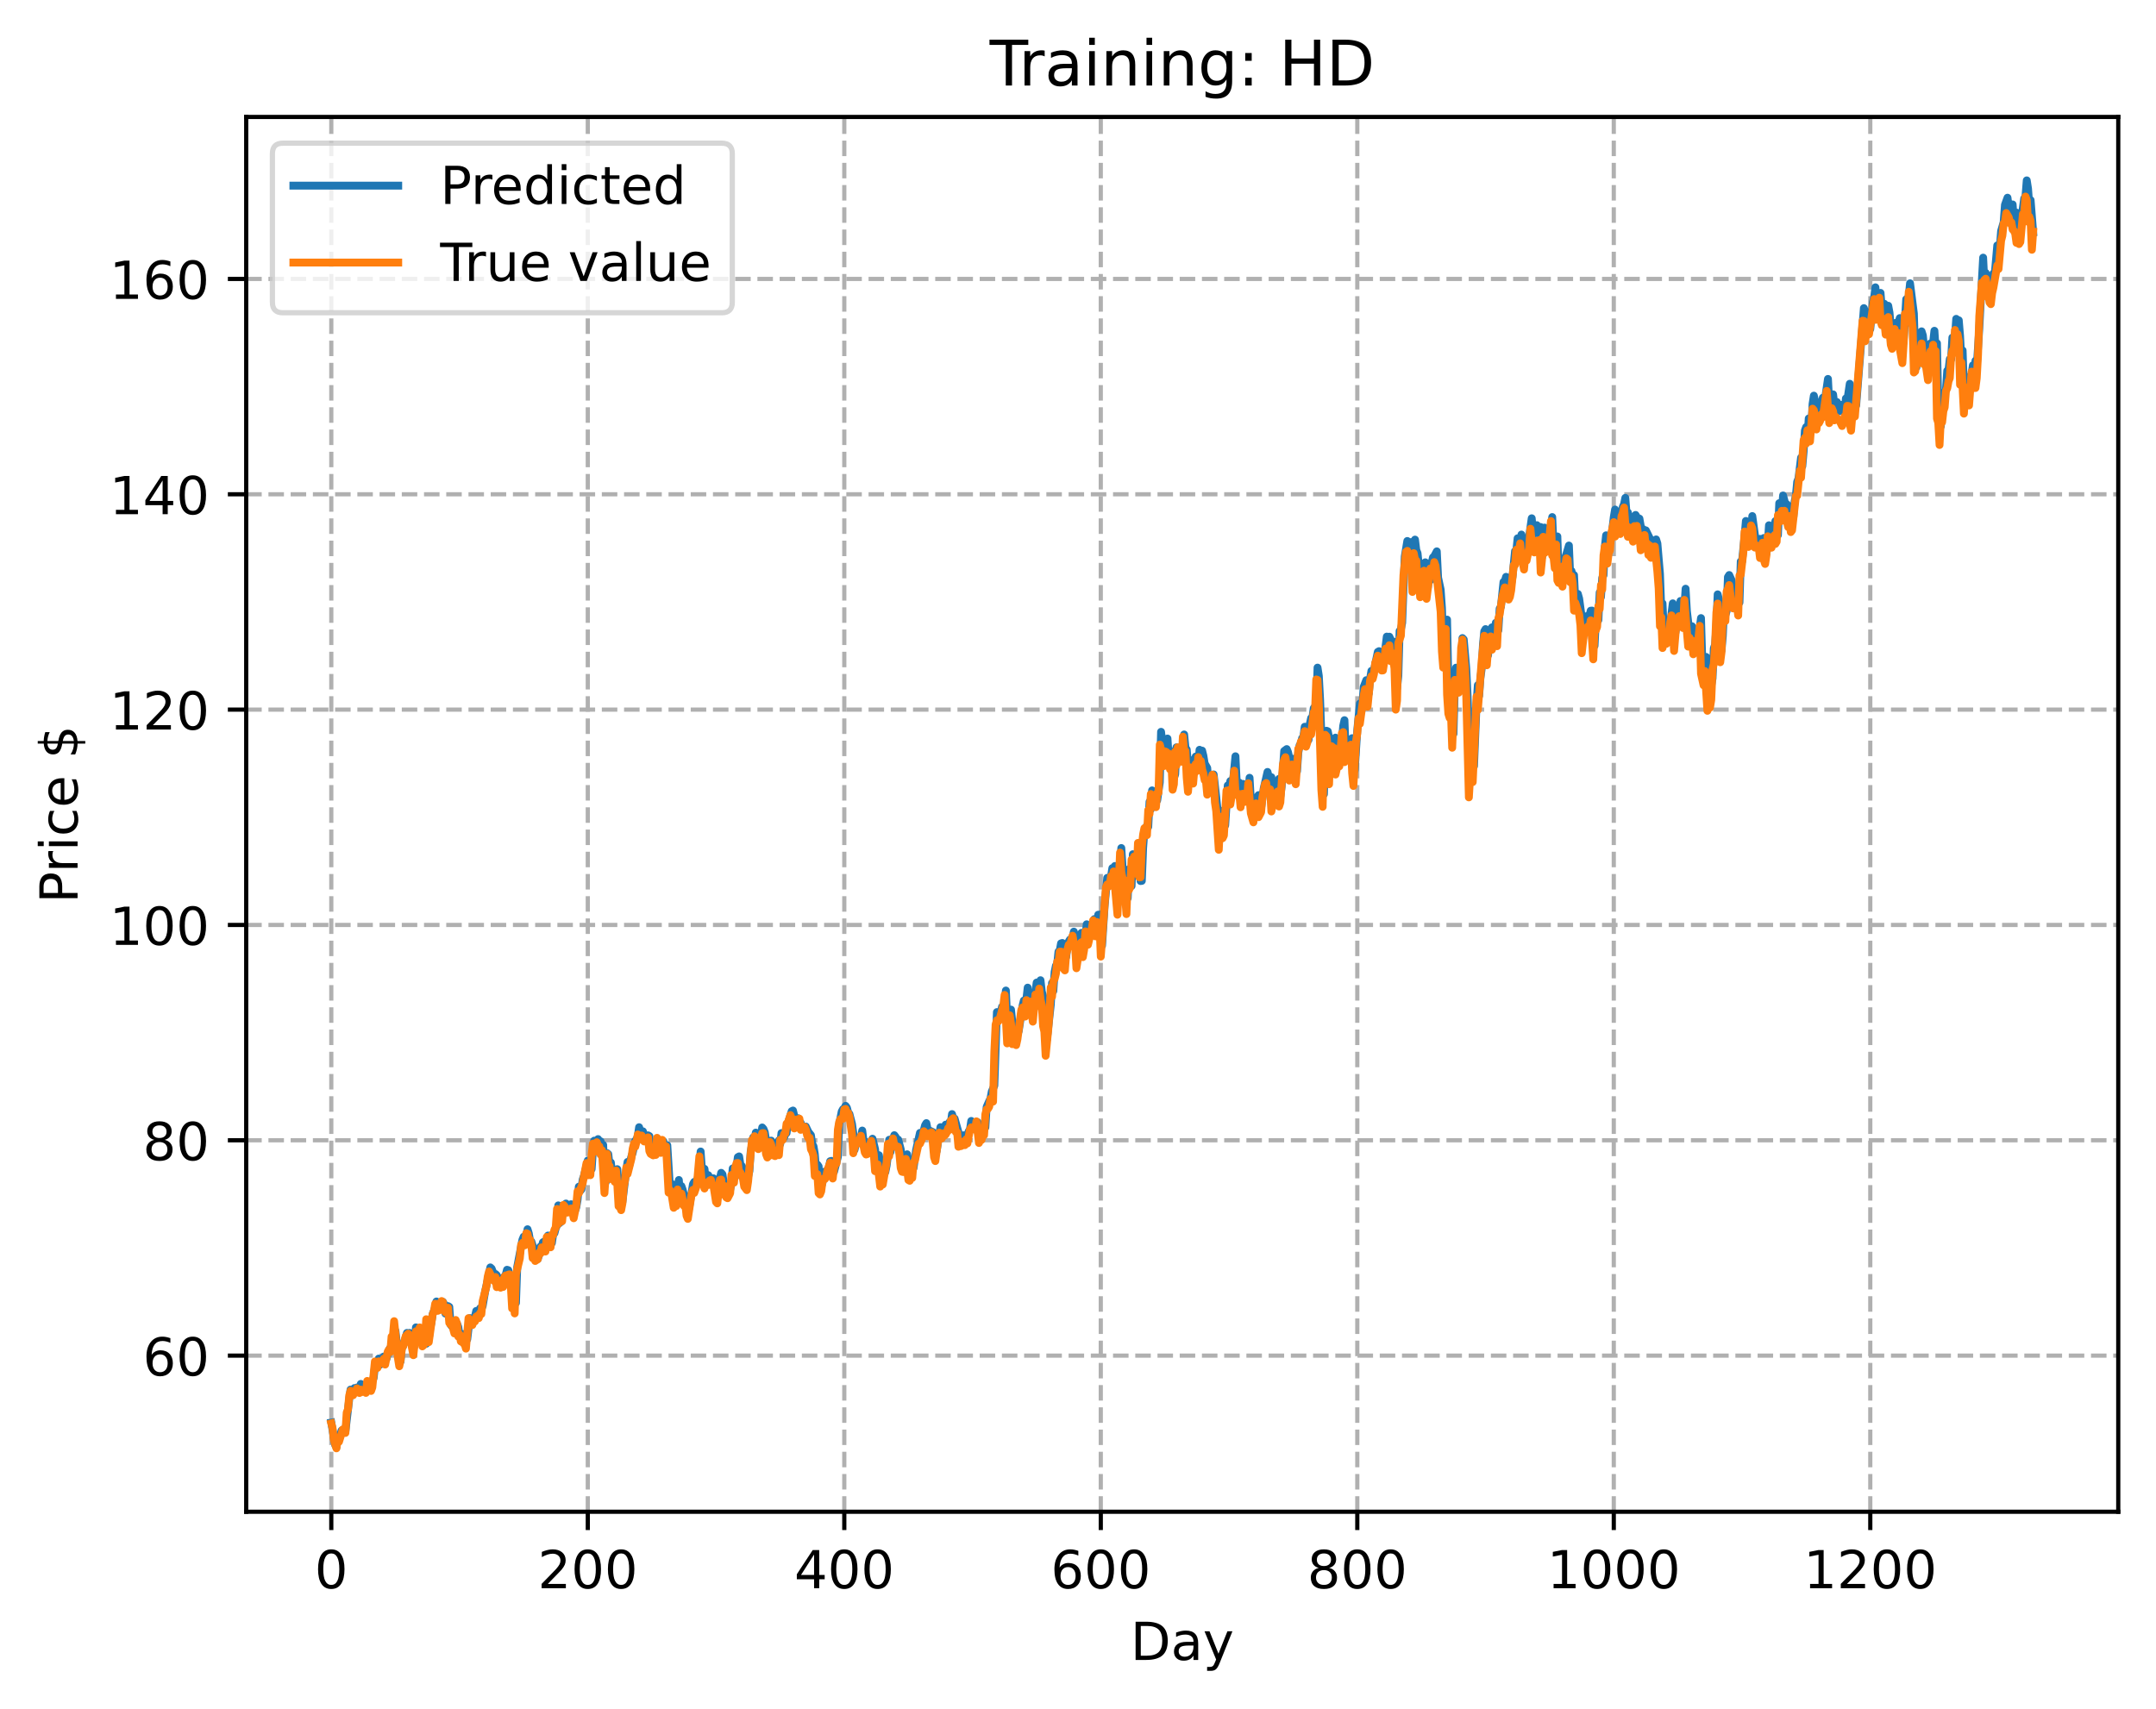 <?xml version="1.0" encoding="utf-8" standalone="no"?>
<!DOCTYPE svg PUBLIC "-//W3C//DTD SVG 1.1//EN"
  "http://www.w3.org/Graphics/SVG/1.1/DTD/svg11.dtd">
<!-- Created with matplotlib (https://matplotlib.org/) -->
<svg height="325.986pt" version="1.1" viewBox="0 0 411.286 325.986" width="411.286pt" xmlns="http://www.w3.org/2000/svg" xmlns:xlink="http://www.w3.org/1999/xlink">
 <defs>
  <style type="text/css">
*{stroke-linecap:butt;stroke-linejoin:round;}
  </style>
 </defs>
 <g id="figure_1">
  <g id="patch_1">
   <path d="M 0 325.986 
L 411.286 325.986 
L 411.286 0 
L 0 0 
z
" style="fill:#ffffff;"/>
  </g>
  <g id="axes_1">
   <g id="patch_2">
    <path d="M 46.966 288.43 
L 404.086 288.43 
L 404.086 22.318 
L 46.966 22.318 
z
" style="fill:#ffffff;"/>
   </g>
   <g id="matplotlib.axis_1">
    <g id="xtick_1">
     <g id="line2d_1">
      <path clip-path="url(#p626e488c91)" d="M 63.198 288.43 
L 63.198 22.318 
" style="fill:none;stroke:#b0b0b0;stroke-dasharray:2.96,1.28;stroke-dashoffset:0;stroke-width:0.8;"/>
     </g>
     <g id="line2d_2">
      <defs>
       <path d="M 0 0 
L 0 3.5 
" id="m9f38006512" style="stroke:#000000;stroke-width:0.8;"/>
      </defs>
      <g>
       <use style="stroke:#000000;stroke-width:0.8;" x="63.198" xlink:href="#m9f38006512" y="288.43"/>
      </g>
     </g>
     <g id="text_1">
      <!-- 0 -->
      <defs>
       <path d="M 31.781 66.406 
Q 24.172 66.406 20.328 58.906 
Q 16.5 51.422 16.5 36.375 
Q 16.5 21.391 20.328 13.891 
Q 24.172 6.391 31.781 6.391 
Q 39.453 6.391 43.281 13.891 
Q 47.125 21.391 47.125 36.375 
Q 47.125 51.422 43.281 58.906 
Q 39.453 66.406 31.781 66.406 
z
M 31.781 74.219 
Q 44.047 74.219 50.516 64.516 
Q 56.984 54.828 56.984 36.375 
Q 56.984 17.969 50.516 8.266 
Q 44.047 -1.422 31.781 -1.422 
Q 19.531 -1.422 13.062 8.266 
Q 6.594 17.969 6.594 36.375 
Q 6.594 54.828 13.062 64.516 
Q 19.531 74.219 31.781 74.219 
z
" id="DejaVuSans-48"/>
      </defs>
      <g transform="translate(60.017 303.029)scale(0.1 -0.1)">
       <use xlink:href="#DejaVuSans-48"/>
      </g>
     </g>
    </g>
    <g id="xtick_2">
     <g id="line2d_3">
      <path clip-path="url(#p626e488c91)" d="M 112.129 288.43 
L 112.129 22.318 
" style="fill:none;stroke:#b0b0b0;stroke-dasharray:2.96,1.28;stroke-dashoffset:0;stroke-width:0.8;"/>
     </g>
     <g id="line2d_4">
      <g>
       <use style="stroke:#000000;stroke-width:0.8;" x="112.129" xlink:href="#m9f38006512" y="288.43"/>
      </g>
     </g>
     <g id="text_2">
      <!-- 200 -->
      <defs>
       <path d="M 19.188 8.297 
L 53.609 8.297 
L 53.609 0 
L 7.328 0 
L 7.328 8.297 
Q 12.938 14.109 22.625 23.891 
Q 32.328 33.688 34.812 36.531 
Q 39.547 41.844 41.422 45.531 
Q 43.312 49.219 43.312 52.781 
Q 43.312 58.594 39.234 62.25 
Q 35.156 65.922 28.609 65.922 
Q 23.969 65.922 18.812 64.312 
Q 13.672 62.703 7.812 59.422 
L 7.812 69.391 
Q 13.766 71.781 18.938 73 
Q 24.125 74.219 28.422 74.219 
Q 39.75 74.219 46.484 68.547 
Q 53.219 62.891 53.219 53.422 
Q 53.219 48.922 51.531 44.891 
Q 49.859 40.875 45.406 35.406 
Q 44.188 33.984 37.641 27.219 
Q 31.109 20.453 19.188 8.297 
z
" id="DejaVuSans-50"/>
      </defs>
      <g transform="translate(102.585 303.029)scale(0.1 -0.1)">
       <use xlink:href="#DejaVuSans-50"/>
       <use x="63.623" xlink:href="#DejaVuSans-48"/>
       <use x="127.246" xlink:href="#DejaVuSans-48"/>
      </g>
     </g>
    </g>
    <g id="xtick_3">
     <g id="line2d_5">
      <path clip-path="url(#p626e488c91)" d="M 161.06 288.43 
L 161.06 22.318 
" style="fill:none;stroke:#b0b0b0;stroke-dasharray:2.96,1.28;stroke-dashoffset:0;stroke-width:0.8;"/>
     </g>
     <g id="line2d_6">
      <g>
       <use style="stroke:#000000;stroke-width:0.8;" x="161.06" xlink:href="#m9f38006512" y="288.43"/>
      </g>
     </g>
     <g id="text_3">
      <!-- 400 -->
      <defs>
       <path d="M 37.797 64.312 
L 12.891 25.391 
L 37.797 25.391 
z
M 35.203 72.906 
L 47.609 72.906 
L 47.609 25.391 
L 58.016 25.391 
L 58.016 17.188 
L 47.609 17.188 
L 47.609 0 
L 37.797 0 
L 37.797 17.188 
L 4.891 17.188 
L 4.891 26.703 
z
" id="DejaVuSans-52"/>
      </defs>
      <g transform="translate(151.516 303.029)scale(0.1 -0.1)">
       <use xlink:href="#DejaVuSans-52"/>
       <use x="63.623" xlink:href="#DejaVuSans-48"/>
       <use x="127.246" xlink:href="#DejaVuSans-48"/>
      </g>
     </g>
    </g>
    <g id="xtick_4">
     <g id="line2d_7">
      <path clip-path="url(#p626e488c91)" d="M 209.99 288.43 
L 209.99 22.318 
" style="fill:none;stroke:#b0b0b0;stroke-dasharray:2.96,1.28;stroke-dashoffset:0;stroke-width:0.8;"/>
     </g>
     <g id="line2d_8">
      <g>
       <use style="stroke:#000000;stroke-width:0.8;" x="209.99" xlink:href="#m9f38006512" y="288.43"/>
      </g>
     </g>
     <g id="text_4">
      <!-- 600 -->
      <defs>
       <path d="M 33.016 40.375 
Q 26.375 40.375 22.484 35.828 
Q 18.609 31.297 18.609 23.391 
Q 18.609 15.531 22.484 10.953 
Q 26.375 6.391 33.016 6.391 
Q 39.656 6.391 43.531 10.953 
Q 47.406 15.531 47.406 23.391 
Q 47.406 31.297 43.531 35.828 
Q 39.656 40.375 33.016 40.375 
z
M 52.594 71.297 
L 52.594 62.312 
Q 48.875 64.062 45.094 64.984 
Q 41.312 65.922 37.594 65.922 
Q 27.828 65.922 22.672 59.328 
Q 17.531 52.734 16.797 39.406 
Q 19.672 43.656 24.016 45.922 
Q 28.375 48.188 33.594 48.188 
Q 44.578 48.188 50.953 41.516 
Q 57.328 34.859 57.328 23.391 
Q 57.328 12.156 50.688 5.359 
Q 44.047 -1.422 33.016 -1.422 
Q 20.359 -1.422 13.672 8.266 
Q 6.984 17.969 6.984 36.375 
Q 6.984 53.656 15.188 63.938 
Q 23.391 74.219 37.203 74.219 
Q 40.922 74.219 44.703 73.484 
Q 48.484 72.75 52.594 71.297 
z
" id="DejaVuSans-54"/>
      </defs>
      <g transform="translate(200.446 303.029)scale(0.1 -0.1)">
       <use xlink:href="#DejaVuSans-54"/>
       <use x="63.623" xlink:href="#DejaVuSans-48"/>
       <use x="127.246" xlink:href="#DejaVuSans-48"/>
      </g>
     </g>
    </g>
    <g id="xtick_5">
     <g id="line2d_9">
      <path clip-path="url(#p626e488c91)" d="M 258.921 288.43 
L 258.921 22.318 
" style="fill:none;stroke:#b0b0b0;stroke-dasharray:2.96,1.28;stroke-dashoffset:0;stroke-width:0.8;"/>
     </g>
     <g id="line2d_10">
      <g>
       <use style="stroke:#000000;stroke-width:0.8;" x="258.921" xlink:href="#m9f38006512" y="288.43"/>
      </g>
     </g>
     <g id="text_5">
      <!-- 800 -->
      <defs>
       <path d="M 31.781 34.625 
Q 24.75 34.625 20.719 30.859 
Q 16.703 27.094 16.703 20.516 
Q 16.703 13.922 20.719 10.156 
Q 24.75 6.391 31.781 6.391 
Q 38.812 6.391 42.859 10.172 
Q 46.922 13.969 46.922 20.516 
Q 46.922 27.094 42.891 30.859 
Q 38.875 34.625 31.781 34.625 
z
M 21.922 38.812 
Q 15.578 40.375 12.031 44.719 
Q 8.5 49.078 8.5 55.328 
Q 8.5 64.062 14.719 69.141 
Q 20.953 74.219 31.781 74.219 
Q 42.672 74.219 48.875 69.141 
Q 55.078 64.062 55.078 55.328 
Q 55.078 49.078 51.531 44.719 
Q 48 40.375 41.703 38.812 
Q 48.828 37.156 52.797 32.312 
Q 56.781 27.484 56.781 20.516 
Q 56.781 9.906 50.312 4.234 
Q 43.844 -1.422 31.781 -1.422 
Q 19.734 -1.422 13.25 4.234 
Q 6.781 9.906 6.781 20.516 
Q 6.781 27.484 10.781 32.312 
Q 14.797 37.156 21.922 38.812 
z
M 18.312 54.391 
Q 18.312 48.734 21.844 45.562 
Q 25.391 42.391 31.781 42.391 
Q 38.141 42.391 41.719 45.562 
Q 45.312 48.734 45.312 54.391 
Q 45.312 60.062 41.719 63.234 
Q 38.141 66.406 31.781 66.406 
Q 25.391 66.406 21.844 63.234 
Q 18.312 60.062 18.312 54.391 
z
" id="DejaVuSans-56"/>
      </defs>
      <g transform="translate(249.377 303.029)scale(0.1 -0.1)">
       <use xlink:href="#DejaVuSans-56"/>
       <use x="63.623" xlink:href="#DejaVuSans-48"/>
       <use x="127.246" xlink:href="#DejaVuSans-48"/>
      </g>
     </g>
    </g>
    <g id="xtick_6">
     <g id="line2d_11">
      <path clip-path="url(#p626e488c91)" d="M 307.851 288.43 
L 307.851 22.318 
" style="fill:none;stroke:#b0b0b0;stroke-dasharray:2.96,1.28;stroke-dashoffset:0;stroke-width:0.8;"/>
     </g>
     <g id="line2d_12">
      <g>
       <use style="stroke:#000000;stroke-width:0.8;" x="307.851" xlink:href="#m9f38006512" y="288.43"/>
      </g>
     </g>
     <g id="text_6">
      <!-- 1000 -->
      <defs>
       <path d="M 12.406 8.297 
L 28.516 8.297 
L 28.516 63.922 
L 10.984 60.406 
L 10.984 69.391 
L 28.422 72.906 
L 38.281 72.906 
L 38.281 8.297 
L 54.391 8.297 
L 54.391 0 
L 12.406 0 
z
" id="DejaVuSans-49"/>
      </defs>
      <g transform="translate(295.126 303.029)scale(0.1 -0.1)">
       <use xlink:href="#DejaVuSans-49"/>
       <use x="63.623" xlink:href="#DejaVuSans-48"/>
       <use x="127.246" xlink:href="#DejaVuSans-48"/>
       <use x="190.869" xlink:href="#DejaVuSans-48"/>
      </g>
     </g>
    </g>
    <g id="xtick_7">
     <g id="line2d_13">
      <path clip-path="url(#p626e488c91)" d="M 356.782 288.43 
L 356.782 22.318 
" style="fill:none;stroke:#b0b0b0;stroke-dasharray:2.96,1.28;stroke-dashoffset:0;stroke-width:0.8;"/>
     </g>
     <g id="line2d_14">
      <g>
       <use style="stroke:#000000;stroke-width:0.8;" x="356.782" xlink:href="#m9f38006512" y="288.43"/>
      </g>
     </g>
     <g id="text_7">
      <!-- 1200 -->
      <g transform="translate(344.057 303.029)scale(0.1 -0.1)">
       <use xlink:href="#DejaVuSans-49"/>
       <use x="63.623" xlink:href="#DejaVuSans-50"/>
       <use x="127.246" xlink:href="#DejaVuSans-48"/>
       <use x="190.869" xlink:href="#DejaVuSans-48"/>
      </g>
     </g>
    </g>
    <g id="text_8">
     <!-- Day -->
     <defs>
      <path d="M 19.672 64.797 
L 19.672 8.109 
L 31.594 8.109 
Q 46.688 8.109 53.688 14.938 
Q 60.688 21.781 60.688 36.531 
Q 60.688 51.172 53.688 57.984 
Q 46.688 64.797 31.594 64.797 
z
M 9.812 72.906 
L 30.078 72.906 
Q 51.266 72.906 61.172 64.094 
Q 71.094 55.281 71.094 36.531 
Q 71.094 17.672 61.125 8.828 
Q 51.172 0 30.078 0 
L 9.812 0 
z
" id="DejaVuSans-68"/>
      <path d="M 34.281 27.484 
Q 23.391 27.484 19.188 25 
Q 14.984 22.516 14.984 16.5 
Q 14.984 11.719 18.141 8.906 
Q 21.297 6.109 26.703 6.109 
Q 34.188 6.109 38.703 11.406 
Q 43.219 16.703 43.219 25.484 
L 43.219 27.484 
z
M 52.203 31.203 
L 52.203 0 
L 43.219 0 
L 43.219 8.297 
Q 40.141 3.328 35.547 0.953 
Q 30.953 -1.422 24.312 -1.422 
Q 15.922 -1.422 10.953 3.297 
Q 6 8.016 6 15.922 
Q 6 25.141 12.172 29.828 
Q 18.359 34.516 30.609 34.516 
L 43.219 34.516 
L 43.219 35.406 
Q 43.219 41.609 39.141 45 
Q 35.062 48.391 27.688 48.391 
Q 23 48.391 18.547 47.266 
Q 14.109 46.141 10.016 43.891 
L 10.016 52.203 
Q 14.938 54.109 19.578 55.047 
Q 24.219 56 28.609 56 
Q 40.484 56 46.344 49.844 
Q 52.203 43.703 52.203 31.203 
z
" id="DejaVuSans-97"/>
      <path d="M 32.172 -5.078 
Q 28.375 -14.844 24.75 -17.812 
Q 21.141 -20.797 15.094 -20.797 
L 7.906 -20.797 
L 7.906 -13.281 
L 13.188 -13.281 
Q 16.891 -13.281 18.938 -11.516 
Q 21 -9.766 23.484 -3.219 
L 25.094 0.875 
L 2.984 54.688 
L 12.5 54.688 
L 29.594 11.922 
L 46.688 54.688 
L 56.203 54.688 
z
" id="DejaVuSans-121"/>
     </defs>
     <g transform="translate(215.652 316.707)scale(0.1 -0.1)">
      <use xlink:href="#DejaVuSans-68"/>
      <use x="77.002" xlink:href="#DejaVuSans-97"/>
      <use x="138.281" xlink:href="#DejaVuSans-121"/>
     </g>
    </g>
   </g>
   <g id="matplotlib.axis_2">
    <g id="ytick_1">
     <g id="line2d_15">
      <path clip-path="url(#p626e488c91)" d="M 46.966 258.647 
L 404.086 258.647 
" style="fill:none;stroke:#b0b0b0;stroke-dasharray:2.96,1.28;stroke-dashoffset:0;stroke-width:0.8;"/>
     </g>
     <g id="line2d_16">
      <defs>
       <path d="M 0 0 
L -3.5 0 
" id="mf166702dbd" style="stroke:#000000;stroke-width:0.8;"/>
      </defs>
      <g>
       <use style="stroke:#000000;stroke-width:0.8;" x="46.966" xlink:href="#mf166702dbd" y="258.647"/>
      </g>
     </g>
     <g id="text_9">
      <!-- 60 -->
      <g transform="translate(27.241 262.446)scale(0.1 -0.1)">
       <use xlink:href="#DejaVuSans-54"/>
       <use x="63.623" xlink:href="#DejaVuSans-48"/>
      </g>
     </g>
    </g>
    <g id="ytick_2">
     <g id="line2d_17">
      <path clip-path="url(#p626e488c91)" d="M 46.966 217.562 
L 404.086 217.562 
" style="fill:none;stroke:#b0b0b0;stroke-dasharray:2.96,1.28;stroke-dashoffset:0;stroke-width:0.8;"/>
     </g>
     <g id="line2d_18">
      <g>
       <use style="stroke:#000000;stroke-width:0.8;" x="46.966" xlink:href="#mf166702dbd" y="217.562"/>
      </g>
     </g>
     <g id="text_10">
      <!-- 80 -->
      <g transform="translate(27.241 221.361)scale(0.1 -0.1)">
       <use xlink:href="#DejaVuSans-56"/>
       <use x="63.623" xlink:href="#DejaVuSans-48"/>
      </g>
     </g>
    </g>
    <g id="ytick_3">
     <g id="line2d_19">
      <path clip-path="url(#p626e488c91)" d="M 46.966 176.477 
L 404.086 176.477 
" style="fill:none;stroke:#b0b0b0;stroke-dasharray:2.96,1.28;stroke-dashoffset:0;stroke-width:0.8;"/>
     </g>
     <g id="line2d_20">
      <g>
       <use style="stroke:#000000;stroke-width:0.8;" x="46.966" xlink:href="#mf166702dbd" y="176.477"/>
      </g>
     </g>
     <g id="text_11">
      <!-- 100 -->
      <g transform="translate(20.878 180.276)scale(0.1 -0.1)">
       <use xlink:href="#DejaVuSans-49"/>
       <use x="63.623" xlink:href="#DejaVuSans-48"/>
       <use x="127.246" xlink:href="#DejaVuSans-48"/>
      </g>
     </g>
    </g>
    <g id="ytick_4">
     <g id="line2d_21">
      <path clip-path="url(#p626e488c91)" d="M 46.966 135.392 
L 404.086 135.392 
" style="fill:none;stroke:#b0b0b0;stroke-dasharray:2.96,1.28;stroke-dashoffset:0;stroke-width:0.8;"/>
     </g>
     <g id="line2d_22">
      <g>
       <use style="stroke:#000000;stroke-width:0.8;" x="46.966" xlink:href="#mf166702dbd" y="135.392"/>
      </g>
     </g>
     <g id="text_12">
      <!-- 120 -->
      <g transform="translate(20.878 139.191)scale(0.1 -0.1)">
       <use xlink:href="#DejaVuSans-49"/>
       <use x="63.623" xlink:href="#DejaVuSans-50"/>
       <use x="127.246" xlink:href="#DejaVuSans-48"/>
      </g>
     </g>
    </g>
    <g id="ytick_5">
     <g id="line2d_23">
      <path clip-path="url(#p626e488c91)" d="M 46.966 94.307 
L 404.086 94.307 
" style="fill:none;stroke:#b0b0b0;stroke-dasharray:2.96,1.28;stroke-dashoffset:0;stroke-width:0.8;"/>
     </g>
     <g id="line2d_24">
      <g>
       <use style="stroke:#000000;stroke-width:0.8;" x="46.966" xlink:href="#mf166702dbd" y="94.307"/>
      </g>
     </g>
     <g id="text_13">
      <!-- 140 -->
      <g transform="translate(20.878 98.106)scale(0.1 -0.1)">
       <use xlink:href="#DejaVuSans-49"/>
       <use x="63.623" xlink:href="#DejaVuSans-52"/>
       <use x="127.246" xlink:href="#DejaVuSans-48"/>
      </g>
     </g>
    </g>
    <g id="ytick_6">
     <g id="line2d_25">
      <path clip-path="url(#p626e488c91)" d="M 46.966 53.222 
L 404.086 53.222 
" style="fill:none;stroke:#b0b0b0;stroke-dasharray:2.96,1.28;stroke-dashoffset:0;stroke-width:0.8;"/>
     </g>
     <g id="line2d_26">
      <g>
       <use style="stroke:#000000;stroke-width:0.8;" x="46.966" xlink:href="#mf166702dbd" y="53.222"/>
      </g>
     </g>
     <g id="text_14">
      <!-- 160 -->
      <g transform="translate(20.878 57.021)scale(0.1 -0.1)">
       <use xlink:href="#DejaVuSans-49"/>
       <use x="63.623" xlink:href="#DejaVuSans-54"/>
       <use x="127.246" xlink:href="#DejaVuSans-48"/>
      </g>
     </g>
    </g>
    <g id="text_15">
     <!-- Price $ -->
     <defs>
      <path d="M 19.672 64.797 
L 19.672 37.406 
L 32.078 37.406 
Q 38.969 37.406 42.719 40.969 
Q 46.484 44.531 46.484 51.125 
Q 46.484 57.672 42.719 61.234 
Q 38.969 64.797 32.078 64.797 
z
M 9.812 72.906 
L 32.078 72.906 
Q 44.344 72.906 50.609 67.359 
Q 56.891 61.812 56.891 51.125 
Q 56.891 40.328 50.609 34.812 
Q 44.344 29.297 32.078 29.297 
L 19.672 29.297 
L 19.672 0 
L 9.812 0 
z
" id="DejaVuSans-80"/>
      <path d="M 41.109 46.297 
Q 39.594 47.172 37.812 47.578 
Q 36.031 48 33.891 48 
Q 26.266 48 22.188 43.047 
Q 18.109 38.094 18.109 28.812 
L 18.109 0 
L 9.078 0 
L 9.078 54.688 
L 18.109 54.688 
L 18.109 46.188 
Q 20.953 51.172 25.484 53.578 
Q 30.031 56 36.531 56 
Q 37.453 56 38.578 55.875 
Q 39.703 55.766 41.062 55.516 
z
" id="DejaVuSans-114"/>
      <path d="M 9.422 54.688 
L 18.406 54.688 
L 18.406 0 
L 9.422 0 
z
M 9.422 75.984 
L 18.406 75.984 
L 18.406 64.594 
L 9.422 64.594 
z
" id="DejaVuSans-105"/>
      <path d="M 48.781 52.594 
L 48.781 44.188 
Q 44.969 46.297 41.141 47.344 
Q 37.312 48.391 33.406 48.391 
Q 24.656 48.391 19.812 42.844 
Q 14.984 37.312 14.984 27.297 
Q 14.984 17.281 19.812 11.734 
Q 24.656 6.203 33.406 6.203 
Q 37.312 6.203 41.141 7.25 
Q 44.969 8.297 48.781 10.406 
L 48.781 2.094 
Q 45.016 0.344 40.984 -0.531 
Q 36.969 -1.422 32.422 -1.422 
Q 20.062 -1.422 12.781 6.344 
Q 5.516 14.109 5.516 27.297 
Q 5.516 40.672 12.859 48.328 
Q 20.219 56 33.016 56 
Q 37.156 56 41.109 55.141 
Q 45.062 54.297 48.781 52.594 
z
" id="DejaVuSans-99"/>
      <path d="M 56.203 29.594 
L 56.203 25.203 
L 14.891 25.203 
Q 15.484 15.922 20.484 11.062 
Q 25.484 6.203 34.422 6.203 
Q 39.594 6.203 44.453 7.469 
Q 49.312 8.734 54.109 11.281 
L 54.109 2.781 
Q 49.266 0.734 44.188 -0.344 
Q 39.109 -1.422 33.891 -1.422 
Q 20.797 -1.422 13.156 6.188 
Q 5.516 13.812 5.516 26.812 
Q 5.516 40.234 12.766 48.109 
Q 20.016 56 32.328 56 
Q 43.359 56 49.781 48.891 
Q 56.203 41.797 56.203 29.594 
z
M 47.219 32.234 
Q 47.125 39.594 43.094 43.984 
Q 39.062 48.391 32.422 48.391 
Q 24.906 48.391 20.391 44.141 
Q 15.875 39.891 15.188 32.172 
z
" id="DejaVuSans-101"/>
      <path id="DejaVuSans-32"/>
      <path d="M 33.797 -14.703 
L 28.906 -14.703 
L 28.859 0 
Q 23.734 0.094 18.609 1.188 
Q 13.484 2.297 8.297 4.5 
L 8.297 13.281 
Q 13.281 10.156 18.375 8.562 
Q 23.484 6.984 28.906 6.938 
L 28.906 29.203 
Q 18.109 30.953 13.203 35.156 
Q 8.297 39.359 8.297 46.688 
Q 8.297 54.641 13.625 59.219 
Q 18.953 63.812 28.906 64.5 
L 28.906 75.984 
L 33.797 75.984 
L 33.797 64.656 
Q 38.328 64.453 42.578 63.688 
Q 46.828 62.938 50.875 61.625 
L 50.875 53.078 
Q 46.828 55.125 42.547 56.25 
Q 38.281 57.375 33.797 57.562 
L 33.797 36.719 
Q 44.875 35.016 50.094 30.609 
Q 55.328 26.219 55.328 18.609 
Q 55.328 10.359 49.781 5.594 
Q 44.234 0.828 33.797 0.094 
z
M 28.906 37.594 
L 28.906 57.625 
Q 23.25 56.984 20.266 54.391 
Q 17.281 51.812 17.281 47.516 
Q 17.281 43.312 20.031 40.969 
Q 22.797 38.625 28.906 37.594 
z
M 33.797 28.219 
L 33.797 7.078 
Q 39.984 7.906 43.141 10.594 
Q 46.297 13.281 46.297 17.672 
Q 46.297 21.969 43.281 24.5 
Q 40.281 27.047 33.797 28.219 
z
" id="DejaVuSans-36"/>
     </defs>
     <g transform="translate(14.798 172.342)rotate(-90)scale(0.1 -0.1)">
      <use xlink:href="#DejaVuSans-80"/>
      <use x="58.553" xlink:href="#DejaVuSans-114"/>
      <use x="99.666" xlink:href="#DejaVuSans-105"/>
      <use x="127.449" xlink:href="#DejaVuSans-99"/>
      <use x="182.43" xlink:href="#DejaVuSans-101"/>
      <use x="243.953" xlink:href="#DejaVuSans-32"/>
      <use x="275.74" xlink:href="#DejaVuSans-36"/>
     </g>
    </g>
   </g>
   <g id="line2d_27">
    <path clip-path="url(#p626e488c91)" d="M 63.198 271.419 
L 63.932 275.679 
L 64.177 276.108 
L 64.422 274.801 
L 64.911 273.781 
L 65.156 272.937 
L 65.4 272.924 
L 65.89 273.117 
L 66.623 266.918 
L 66.868 265.128 
L 67.357 265.756 
L 67.602 264.838 
L 67.847 265.358 
L 68.091 264.726 
L 68.336 265.174 
L 68.581 265.15 
L 68.825 264.041 
L 69.07 265.381 
L 69.315 264.96 
L 69.559 265.116 
L 70.049 263.929 
L 70.293 263.657 
L 70.538 263.978 
L 70.783 264.727 
L 71.027 263.46 
L 71.272 262.921 
L 71.517 260.788 
L 71.761 259.987 
L 72.006 260.361 
L 72.251 259.205 
L 72.495 260.387 
L 72.74 259.376 
L 72.984 259.211 
L 73.229 258.815 
L 73.718 259.272 
L 74.208 257.558 
L 74.452 257.138 
L 74.697 256.957 
L 74.942 255.314 
L 75.186 255.549 
L 75.431 253.917 
L 75.92 258.168 
L 76.165 259.99 
L 76.41 259.747 
L 76.654 257.073 
L 76.899 256.814 
L 77.633 254.311 
L 77.878 254.974 
L 78.122 254.305 
L 78.611 256.75 
L 78.856 257.463 
L 79.101 256.389 
L 79.345 253.255 
L 79.835 254.262 
L 80.079 253.543 
L 80.569 255.32 
L 80.813 255.938 
L 81.303 256.385 
L 81.547 253.267 
L 81.792 255.505 
L 82.037 253.504 
L 82.281 252.422 
L 82.526 250.758 
L 83.015 249.508 
L 83.26 248.316 
L 83.505 248.816 
L 83.749 248.859 
L 83.994 248.657 
L 84.239 249.76 
L 84.483 248.386 
L 84.728 248.811 
L 84.972 250.624 
L 85.217 249.604 
L 85.462 249.199 
L 85.706 249.343 
L 85.951 252.72 
L 86.196 253.04 
L 86.44 252.859 
L 86.93 253.313 
L 87.174 252.549 
L 87.419 253.176 
L 87.664 254.798 
L 87.908 255.409 
L 88.153 255.38 
L 88.398 254.536 
L 88.642 254.559 
L 89.132 255.533 
L 89.621 251.485 
L 89.866 251.604 
L 90.11 252.093 
L 90.599 251.21 
L 90.844 250.121 
L 91.333 250.349 
L 91.578 249.623 
L 91.823 249.627 
L 92.067 249.222 
L 92.557 246.355 
L 93.291 243.006 
L 93.535 241.814 
L 93.78 242.04 
L 94.269 243.296 
L 94.514 243.074 
L 94.759 243.301 
L 95.003 244.754 
L 95.248 245.338 
L 95.493 244.335 
L 95.737 243.861 
L 95.982 243.901 
L 96.471 243.235 
L 96.716 242.267 
L 96.96 242.341 
L 97.45 244.15 
L 97.694 244.82 
L 97.939 247.895 
L 98.184 245.868 
L 98.428 248.596 
L 98.673 241.686 
L 99.652 236.553 
L 99.896 235.964 
L 100.141 236.156 
L 100.386 236.142 
L 100.63 234.533 
L 100.875 235.333 
L 101.12 236.792 
L 101.364 236.872 
L 101.609 237.662 
L 101.854 239.691 
L 102.098 239.05 
L 102.343 239.913 
L 102.587 240.215 
L 102.832 239.424 
L 103.077 237.851 
L 103.321 237.987 
L 103.566 237.032 
L 103.811 236.878 
L 104.055 237.559 
L 104.3 237.228 
L 104.545 235.735 
L 104.789 236.336 
L 105.034 236.109 
L 105.279 237.154 
L 105.523 235.465 
L 105.768 235.282 
L 106.013 234.325 
L 106.257 233.819 
L 106.502 229.981 
L 106.747 233.359 
L 106.991 233.117 
L 107.725 230.05 
L 107.97 229.624 
L 108.215 231.007 
L 108.459 230.435 
L 108.704 230.825 
L 108.948 229.763 
L 109.193 230.376 
L 109.438 230.144 
L 109.682 231.037 
L 109.927 230.353 
L 110.172 228.968 
L 110.416 226.415 
L 110.661 227.222 
L 110.906 226.951 
L 111.15 225.073 
L 111.395 224.375 
L 112.129 221.411 
L 112.374 223.28 
L 112.618 222.415 
L 112.863 223.048 
L 113.108 219.342 
L 113.352 217.632 
L 113.597 219.182 
L 113.842 218.439 
L 114.086 217.329 
L 114.331 217.715 
L 114.575 217.757 
L 114.82 218.874 
L 115.065 218.438 
L 115.309 224.534 
L 115.554 225.539 
L 115.799 220.005 
L 116.043 220.211 
L 116.288 222.56 
L 116.533 221.801 
L 116.777 223.959 
L 117.022 224.047 
L 117.267 223.756 
L 117.511 225.03 
L 117.756 223.07 
L 118.245 229.063 
L 118.49 229.512 
L 118.735 229.306 
L 119.469 223.22 
L 119.713 221.691 
L 119.958 222.691 
L 120.447 220.654 
L 120.692 219.949 
L 121.181 217.658 
L 121.426 217.381 
L 121.67 216.738 
L 121.915 215.065 
L 122.404 216.569 
L 122.649 215.851 
L 123.138 217.289 
L 123.628 216.621 
L 123.872 216.755 
L 124.117 219.555 
L 124.362 219.616 
L 124.606 219.45 
L 124.851 219.477 
L 125.096 219.259 
L 125.34 219.382 
L 125.585 217.655 
L 125.83 217.874 
L 126.074 217.929 
L 126.319 219.196 
L 126.563 217.759 
L 126.808 219.072 
L 127.053 219.087 
L 127.297 218.51 
L 127.787 226.464 
L 128.276 225.949 
L 128.765 228.098 
L 129.01 226.885 
L 129.255 226.64 
L 129.499 225.135 
L 129.744 228.18 
L 129.989 226.301 
L 130.233 226.995 
L 130.723 229.011 
L 130.967 228.933 
L 131.212 230.988 
L 131.457 230.517 
L 132.191 225.919 
L 132.435 225.501 
L 132.68 226.376 
L 133.169 224.565 
L 133.658 219.699 
L 133.903 223.287 
L 134.148 224.634 
L 134.392 223.006 
L 134.637 225.024 
L 134.882 224.125 
L 135.126 224.231 
L 135.371 224.753 
L 135.616 224.86 
L 136.105 224.813 
L 136.594 226.237 
L 136.839 227.723 
L 137.084 227.48 
L 137.328 224.817 
L 137.573 223.77 
L 137.818 224.051 
L 138.307 227.227 
L 138.551 226.111 
L 138.796 227.831 
L 139.285 226.982 
L 139.53 225.763 
L 139.775 222.93 
L 140.019 224.127 
L 140.264 224.509 
L 140.753 220.773 
L 140.998 220.637 
L 141.243 222.192 
L 141.487 222.437 
L 141.977 223.846 
L 142.221 225.211 
L 142.466 225.466 
L 142.955 223.457 
L 143.2 219.748 
L 143.689 217.01 
L 143.934 217.763 
L 144.178 216.094 
L 144.912 217.801 
L 145.157 216.861 
L 145.402 215.114 
L 145.646 215.392 
L 145.891 216.021 
L 146.38 219.079 
L 146.625 219.256 
L 146.87 219.274 
L 147.114 217.626 
L 147.359 218.921 
L 147.604 219.169 
L 148.093 218.074 
L 148.338 218.255 
L 148.582 217.581 
L 148.827 218.287 
L 149.072 216.185 
L 149.561 217.06 
L 149.806 216.383 
L 150.05 216.172 
L 150.295 214.343 
L 150.784 212.795 
L 151.029 212.003 
L 151.273 211.885 
L 151.518 212.883 
L 151.763 214.525 
L 152.252 213.351 
L 152.497 213.986 
L 152.741 214.214 
L 152.986 215.416 
L 153.475 214.999 
L 153.72 214.938 
L 154.209 215.974 
L 154.699 216.585 
L 154.943 218.261 
L 155.188 218.701 
L 155.433 220.158 
L 155.677 223.264 
L 155.922 222.193 
L 156.166 222.537 
L 156.411 226.527 
L 156.656 226.427 
L 156.9 225.644 
L 157.145 224.141 
L 157.39 223.504 
L 157.634 223.477 
L 157.879 223.952 
L 158.368 221.547 
L 158.613 221.487 
L 158.858 221.884 
L 159.102 223.564 
L 159.836 220.721 
L 160.081 214.547 
L 160.57 212.06 
L 160.815 211.623 
L 161.06 211.473 
L 161.304 210.989 
L 161.549 211.325 
L 161.794 212.243 
L 162.038 212.534 
L 162.527 214.413 
L 162.772 216.18 
L 163.017 219.38 
L 163.506 217.167 
L 163.751 217.281 
L 163.995 218.1 
L 164.485 215.703 
L 164.729 217.684 
L 164.974 217.691 
L 165.219 218.588 
L 165.708 219.46 
L 165.953 218.318 
L 166.442 217.263 
L 166.931 219.247 
L 167.176 222.08 
L 167.421 221.436 
L 167.665 220.4 
L 168.154 224.344 
L 168.644 223.618 
L 168.888 223.615 
L 169.133 222.386 
L 169.378 220.505 
L 169.622 217.46 
L 169.867 219.81 
L 170.112 217.3 
L 170.356 217.596 
L 170.601 216.585 
L 170.846 216.903 
L 171.09 217.428 
L 171.335 217.424 
L 171.824 219.277 
L 172.069 221.561 
L 172.314 222.039 
L 172.803 220.955 
L 173.048 220.232 
L 173.537 224.655 
L 173.782 224.604 
L 174.026 222.837 
L 174.271 222.846 
L 174.76 219.403 
L 175.494 216.145 
L 175.739 216.141 
L 175.983 216.563 
L 176.473 214.685 
L 176.717 214.284 
L 176.962 215.525 
L 177.451 215.768 
L 177.941 215.997 
L 178.185 217.431 
L 178.43 219.74 
L 178.675 219.636 
L 179.409 215.054 
L 179.898 216.511 
L 180.142 215.208 
L 180.387 214.581 
L 180.632 214.757 
L 180.876 215.327 
L 181.121 214.117 
L 181.366 214.443 
L 181.61 212.559 
L 181.855 213.427 
L 182.1 213.412 
L 182.589 215.144 
L 182.834 216.024 
L 183.078 217.797 
L 183.323 217.153 
L 183.568 218.473 
L 183.812 216.605 
L 184.057 217.058 
L 184.302 217.224 
L 184.791 215.842 
L 185.036 215.48 
L 185.28 213.869 
L 185.525 214.512 
L 185.77 214.559 
L 186.014 215.113 
L 186.503 214.123 
L 186.748 214.754 
L 186.993 216.629 
L 187.237 215.684 
L 187.727 215.01 
L 187.971 215.105 
L 188.216 211.197 
L 188.705 210.089 
L 188.95 209.577 
L 189.195 208.252 
L 189.684 207.138 
L 190.173 193.097 
L 190.418 193.406 
L 190.663 193.44 
L 190.907 193.137 
L 191.152 192.081 
L 191.397 192.091 
L 191.641 191.386 
L 191.886 188.987 
L 192.13 194.446 
L 192.375 197.202 
L 192.62 193.793 
L 192.864 192.627 
L 193.354 197.478 
L 193.598 196.293 
L 193.843 197.265 
L 194.088 197.444 
L 194.332 196.704 
L 195.066 191.903 
L 195.311 190.898 
L 195.556 191.739 
L 195.8 190.611 
L 196.045 188.433 
L 196.29 191.158 
L 196.534 189.752 
L 196.779 191.805 
L 197.024 192.863 
L 197.268 190.3 
L 197.513 189.273 
L 197.758 187.464 
L 198.247 190.29 
L 198.491 187.018 
L 198.736 189.202 
L 198.981 190.05 
L 199.225 192.851 
L 199.47 193.639 
L 199.715 198.329 
L 200.449 191.713 
L 200.693 187.547 
L 200.938 189.073 
L 201.183 185.447 
L 201.427 184.251 
L 201.672 183.931 
L 201.917 181.569 
L 202.161 181.355 
L 202.406 179.989 
L 202.651 179.914 
L 202.895 183.393 
L 203.385 182.584 
L 203.629 180.503 
L 203.874 179.642 
L 204.118 179.252 
L 204.363 179.549 
L 204.608 178.923 
L 204.852 177.749 
L 205.097 179.356 
L 205.342 179.475 
L 205.586 182.843 
L 206.32 177.977 
L 206.565 178.149 
L 206.81 180.729 
L 207.054 178.965 
L 207.299 176.346 
L 207.544 178.331 
L 207.788 178.988 
L 208.522 176.985 
L 208.767 175.355 
L 209.012 177.408 
L 209.256 177.588 
L 209.501 174.521 
L 209.746 175.563 
L 209.99 174.451 
L 210.235 180.404 
L 210.724 172.788 
L 211.213 167.495 
L 211.703 167.413 
L 211.947 167.174 
L 212.192 165.632 
L 212.437 166.788 
L 212.681 165.227 
L 213.171 171.954 
L 213.415 171.65 
L 213.66 165.24 
L 213.905 161.797 
L 214.149 165.625 
L 214.394 166.046 
L 214.639 166.754 
L 214.883 168.109 
L 215.128 171.357 
L 215.373 165.83 
L 215.862 169.048 
L 216.106 162.978 
L 216.351 164.597 
L 216.596 163.252 
L 216.84 165.677 
L 217.085 166.699 
L 217.33 162.017 
L 217.574 168.097 
L 217.819 168.067 
L 218.064 161.789 
L 218.308 158.555 
L 218.798 157.497 
L 219.042 157.765 
L 219.287 152.972 
L 219.532 154.416 
L 219.776 150.8 
L 220.021 151.509 
L 220.266 151.698 
L 220.51 151.02 
L 220.755 152.692 
L 221.244 149.285 
L 221.489 139.626 
L 221.978 143.965 
L 222.223 143.809 
L 222.467 141.2 
L 222.712 140.909 
L 222.957 144.795 
L 223.201 143.25 
L 223.691 145.091 
L 223.935 148.456 
L 224.18 147.725 
L 224.425 142.587 
L 224.669 144.407 
L 224.914 142.93 
L 225.159 143.765 
L 225.403 142.595 
L 225.648 144.063 
L 225.893 140.132 
L 226.137 142.633 
L 226.382 143.009 
L 226.871 148.708 
L 227.116 145.985 
L 227.361 145.047 
L 227.605 147.727 
L 227.85 147.445 
L 228.094 144.344 
L 228.339 144.892 
L 228.584 145.92 
L 228.828 143.054 
L 229.073 144.234 
L 229.318 143.215 
L 229.562 144.198 
L 229.807 145.669 
L 230.296 146.518 
L 230.541 149.575 
L 230.786 148.504 
L 231.03 148.081 
L 231.275 148.518 
L 231.52 147.759 
L 232.009 152.084 
L 232.254 154.498 
L 232.743 160.185 
L 232.988 156.557 
L 233.232 154.68 
L 233.477 157.53 
L 233.722 157.471 
L 234.211 149.857 
L 234.455 150.149 
L 234.7 149.02 
L 234.945 150.604 
L 235.189 149.237 
L 235.679 144.291 
L 235.923 149.31 
L 236.168 149.795 
L 236.413 149.319 
L 236.657 149.554 
L 236.902 151.625 
L 237.147 149.563 
L 237.391 149.921 
L 238.125 152.039 
L 238.37 148.395 
L 238.615 152.761 
L 238.859 153.903 
L 239.349 153.997 
L 239.593 152.257 
L 239.838 152.069 
L 240.082 151.704 
L 240.327 153.454 
L 240.572 154.203 
L 241.061 150.465 
L 241.795 147.28 
L 242.284 149.197 
L 242.529 148.278 
L 242.774 152.869 
L 243.263 149.485 
L 243.508 150.775 
L 243.752 149.934 
L 243.997 148.599 
L 244.242 151.963 
L 244.486 150.118 
L 244.976 143.282 
L 245.465 142.919 
L 245.709 143.515 
L 245.954 144.565 
L 246.199 146.819 
L 246.688 144.788 
L 246.933 144.753 
L 247.422 147.17 
L 247.667 143.609 
L 247.911 142.2 
L 248.156 141.961 
L 248.401 140.838 
L 248.645 140.563 
L 248.89 138.659 
L 249.135 139.203 
L 249.624 141.161 
L 249.869 138.09 
L 250.113 137.011 
L 250.358 136.98 
L 250.603 135.131 
L 250.847 134.817 
L 251.092 135.165 
L 251.337 127.376 
L 251.581 128.949 
L 251.826 133.511 
L 252.315 147.598 
L 252.56 151.521 
L 252.804 142.419 
L 253.049 139.421 
L 253.294 139.524 
L 253.538 140.75 
L 253.783 147.422 
L 254.028 141.228 
L 254.272 142.177 
L 254.517 144.391 
L 254.762 140.736 
L 255.006 145.44 
L 255.251 144.188 
L 255.496 142.179 
L 255.74 143.052 
L 255.985 141.421 
L 256.23 138.512 
L 256.474 137.407 
L 256.719 143.869 
L 256.964 141.189 
L 257.208 142.216 
L 257.453 141.588 
L 257.697 141.538 
L 257.942 140.839 
L 258.187 146.872 
L 258.431 146.928 
L 258.921 139.278 
L 259.41 134.234 
L 259.655 135.847 
L 259.899 134.334 
L 260.144 131.053 
L 260.633 129.776 
L 260.878 130.632 
L 261.123 132.301 
L 261.367 129.488 
L 261.612 128.002 
L 261.857 128.065 
L 262.101 127.874 
L 262.835 124.377 
L 263.08 124.238 
L 263.325 126.178 
L 263.569 125.86 
L 263.814 126.046 
L 264.058 125.402 
L 264.548 121.459 
L 264.792 122.211 
L 265.037 121.475 
L 265.282 122.028 
L 265.526 124.939 
L 265.771 122.383 
L 266.26 125.645 
L 266.505 131.328 
L 266.75 128.959 
L 266.994 120.386 
L 267.239 120.078 
L 267.484 118.814 
L 267.973 106.199 
L 268.462 103.215 
L 268.952 105.761 
L 269.196 103.421 
L 269.441 106.324 
L 269.685 111.109 
L 269.93 102.955 
L 270.175 104.946 
L 270.419 105.563 
L 270.664 108.009 
L 270.909 108.024 
L 271.153 111.517 
L 271.398 109.378 
L 271.643 109.284 
L 271.887 107.289 
L 272.132 108.868 
L 272.377 112.092 
L 272.621 109.053 
L 272.866 110.709 
L 273.111 107.374 
L 273.355 106.35 
L 273.6 106.129 
L 274.089 105.194 
L 274.334 110.199 
L 274.823 112.493 
L 275.068 115.961 
L 275.313 123.949 
L 275.557 125.754 
L 275.802 120.769 
L 276.046 118.218 
L 276.291 130.173 
L 276.536 133.387 
L 276.78 133.323 
L 277.025 132.947 
L 277.27 140.01 
L 277.514 131.259 
L 277.759 127.386 
L 278.004 130.197 
L 278.248 128.947 
L 278.738 128.643 
L 278.982 121.741 
L 279.227 122.005 
L 279.716 127.627 
L 279.961 132.791 
L 280.45 147.372 
L 280.695 142.893 
L 280.94 144.168 
L 281.184 146.177 
L 281.673 134.269 
L 281.918 130.722 
L 282.163 132.757 
L 282.407 129.389 
L 282.652 127.574 
L 282.897 122.962 
L 283.141 120.449 
L 283.386 120.026 
L 283.631 120.996 
L 283.875 125.009 
L 284.12 120.581 
L 284.365 120.959 
L 284.609 119.695 
L 284.854 121.903 
L 285.343 118.829 
L 285.588 120.593 
L 285.833 120.26 
L 286.077 116.126 
L 286.322 115.756 
L 286.811 111.026 
L 287.056 110.88 
L 287.301 110.055 
L 287.545 111.377 
L 287.79 111.016 
L 288.034 111.365 
L 288.279 111.444 
L 288.524 110.094 
L 289.013 105.148 
L 289.258 105.148 
L 289.502 102.704 
L 289.747 103.107 
L 289.992 103.925 
L 290.236 101.992 
L 290.481 104.54 
L 290.726 105.694 
L 290.97 104.567 
L 291.215 102.887 
L 291.46 104.113 
L 292.194 98.885 
L 292.438 101.41 
L 292.683 101.248 
L 292.928 101.731 
L 293.172 100.196 
L 293.417 100.582 
L 293.661 101.882 
L 293.906 100.555 
L 294.151 106.351 
L 294.395 104.178 
L 294.64 100.66 
L 294.885 104.144 
L 295.129 102.605 
L 295.374 103.134 
L 295.619 102.872 
L 296.108 98.651 
L 296.353 104.219 
L 296.842 105.506 
L 297.087 102.348 
L 297.331 109.742 
L 297.576 110.094 
L 297.821 108.691 
L 298.065 108.83 
L 298.31 109.88 
L 298.555 106.565 
L 299.289 104.086 
L 299.533 109.862 
L 299.778 108.93 
L 300.022 109.749 
L 300.267 109.716 
L 300.512 114.85 
L 301.001 113.313 
L 301.246 114.193 
L 301.735 117.783 
L 301.98 121.873 
L 302.224 119.64 
L 302.714 117.546 
L 302.958 118.413 
L 303.448 116.518 
L 303.692 116.494 
L 304.182 123.206 
L 304.426 118.339 
L 304.671 118.386 
L 304.916 118.307 
L 305.16 113.043 
L 305.405 113.9 
L 305.649 110.218 
L 305.894 109.741 
L 306.139 104.394 
L 306.383 102.135 
L 306.628 103.155 
L 306.873 105.433 
L 307.117 103.473 
L 307.362 102.792 
L 307.851 98.653 
L 308.096 97.218 
L 308.341 100.26 
L 308.585 99.121 
L 308.83 99.705 
L 309.319 99.18 
L 309.564 96.741 
L 309.809 96.176 
L 310.053 94.99 
L 310.298 98.202 
L 310.543 97.771 
L 310.787 99.252 
L 311.032 98.575 
L 311.277 99.73 
L 311.521 99.264 
L 311.766 99.789 
L 312.01 98.246 
L 312.5 99.078 
L 312.744 98.941 
L 313.234 101.809 
L 313.478 100.966 
L 313.723 101.717 
L 313.968 101.192 
L 314.702 102.687 
L 314.946 103.909 
L 315.191 103.717 
L 315.436 105.161 
L 315.68 103.513 
L 315.925 102.917 
L 316.17 103.692 
L 316.659 109.466 
L 316.904 116.185 
L 317.148 115.121 
L 317.393 120.616 
L 317.637 120.176 
L 317.882 118.746 
L 318.127 120.253 
L 318.371 119.288 
L 318.616 118.97 
L 319.105 115.115 
L 319.35 116.382 
L 319.595 120.751 
L 319.839 119.278 
L 320.084 116.154 
L 320.329 116.877 
L 320.573 114.664 
L 320.818 114.831 
L 321.063 115.164 
L 321.307 115.894 
L 321.552 112.325 
L 321.797 116.588 
L 322.286 120.687 
L 322.531 119.63 
L 322.775 119.482 
L 323.02 120.556 
L 323.265 121.09 
L 323.754 120.899 
L 323.998 120.023 
L 324.243 119.784 
L 324.488 117.927 
L 324.732 126.154 
L 324.977 127.576 
L 325.222 126.951 
L 325.466 125.335 
L 325.956 132.502 
L 326.2 131.186 
L 326.445 130.849 
L 326.69 129.426 
L 326.934 123.69 
L 327.179 123.015 
L 327.424 119.44 
L 327.668 113.4 
L 327.913 114.404 
L 328.158 118.259 
L 328.402 124.092 
L 328.647 121.35 
L 328.892 115.75 
L 329.136 117.364 
L 329.381 116.612 
L 329.625 110.096 
L 329.87 109.709 
L 330.359 110.789 
L 330.604 113.37 
L 330.849 113.442 
L 331.093 113.732 
L 331.338 112.908 
L 331.583 113.694 
L 331.827 114.96 
L 332.072 107.114 
L 332.317 107.124 
L 332.806 102.245 
L 333.051 99.395 
L 333.295 101.451 
L 333.785 102.663 
L 334.029 101.665 
L 334.274 98.46 
L 335.008 103.747 
L 335.252 102.81 
L 335.497 104.02 
L 335.742 102.816 
L 335.986 104.232 
L 336.231 103.031 
L 336.476 102.647 
L 336.72 104.707 
L 336.965 105.631 
L 337.21 104.141 
L 337.454 100.217 
L 337.699 100.732 
L 338.433 100.675 
L 338.678 99.418 
L 338.922 101.255 
L 339.167 102.094 
L 339.412 96 
L 339.901 97.511 
L 340.146 94.54 
L 340.635 96.371 
L 340.88 96.225 
L 341.124 97.534 
L 341.369 97.82 
L 341.613 96.751 
L 341.858 98.805 
L 342.103 98.749 
L 342.347 95.679 
L 342.592 94.491 
L 342.837 91.923 
L 343.081 91.298 
L 343.571 87.328 
L 343.815 88.944 
L 344.06 86.202 
L 344.305 82.149 
L 344.549 81.475 
L 344.794 83.386 
L 345.039 79.841 
L 345.283 81.706 
L 345.528 81.766 
L 345.773 77.067 
L 346.017 75.489 
L 346.262 76.632 
L 346.507 77.163 
L 346.751 78.781 
L 346.996 77.024 
L 347.24 77.997 
L 347.73 75.886 
L 347.974 77.34 
L 348.708 72.297 
L 348.953 77.031 
L 349.198 76.988 
L 349.687 75.24 
L 349.932 77.213 
L 350.176 77.839 
L 350.421 76.706 
L 350.666 78.533 
L 351.155 77.24 
L 351.4 78.449 
L 351.644 78.045 
L 351.889 78.53 
L 352.134 76.009 
L 352.378 76.529 
L 352.868 73.216 
L 353.112 78.907 
L 353.357 78.805 
L 353.601 77.118 
L 353.846 76.946 
L 354.091 77.347 
L 355.559 58.788 
L 355.803 59.587 
L 356.048 62.927 
L 356.293 61.219 
L 356.782 62.773 
L 357.271 57.675 
L 357.516 56.711 
L 357.761 54.82 
L 358.005 58.746 
L 358.25 57.527 
L 358.495 57.103 
L 358.739 55.883 
L 358.984 59.058 
L 359.228 59.418 
L 359.473 57.965 
L 359.718 59.137 
L 359.962 60.896 
L 360.207 58.338 
L 360.452 59.653 
L 360.696 62.629 
L 360.941 61.587 
L 361.43 62.078 
L 361.675 61.584 
L 361.92 62.421 
L 362.409 60.686 
L 362.654 65.212 
L 362.898 66.266 
L 363.143 65.041 
L 363.632 57.097 
L 363.877 57.008 
L 364.122 56.489 
L 364.366 54.048 
L 365.1 59.835 
L 365.345 68.383 
L 365.589 70.059 
L 365.834 66.588 
L 366.079 64.903 
L 366.323 66.779 
L 366.568 63.219 
L 366.813 64 
L 367.057 66.54 
L 367.302 66.302 
L 367.547 66.64 
L 367.791 69.864 
L 368.036 70.134 
L 368.281 65.509 
L 368.525 65.597 
L 368.77 65.316 
L 369.015 63.11 
L 369.259 66.791 
L 369.504 65.481 
L 369.749 77.368 
L 370.238 81.332 
L 370.483 77.697 
L 370.727 77.064 
L 370.972 74.851 
L 371.216 74.402 
L 371.461 70.727 
L 371.706 70.559 
L 371.95 68.502 
L 372.195 68.575 
L 372.44 64.408 
L 372.684 64.753 
L 372.929 64.398 
L 373.174 60.836 
L 373.418 62.444 
L 373.663 61.108 
L 373.908 64.085 
L 374.152 68.886 
L 374.397 66.86 
L 374.642 74.144 
L 374.886 74.926 
L 375.131 72.178 
L 375.376 71.966 
L 375.62 73.885 
L 375.865 72.992 
L 376.354 69.692 
L 376.599 72.165 
L 376.844 68.818 
L 377.088 70.023 
L 377.577 62.631 
L 378.067 53.513 
L 378.311 49.156 
L 378.556 54.162 
L 378.801 52.071 
L 379.045 52.767 
L 379.29 54.166 
L 379.535 53.11 
L 379.779 54.517 
L 380.269 52.175 
L 380.513 52.453 
L 381.003 46.826 
L 381.247 46.708 
L 381.492 47.195 
L 381.737 44.077 
L 382.226 42.398 
L 382.471 39.082 
L 382.96 37.72 
L 383.204 39.709 
L 383.449 38.887 
L 383.694 39.265 
L 383.938 39.008 
L 384.183 42.321 
L 384.672 40.566 
L 384.917 43.436 
L 385.406 43.613 
L 385.896 39.649 
L 386.14 37.863 
L 386.385 37.484 
L 386.63 34.414 
L 386.874 35.976 
L 387.119 39.287 
L 387.364 38.172 
L 387.853 44.334 
L 387.853 44.334 
" style="fill:none;stroke:#1f77b4;stroke-linecap:square;stroke-width:1.5;"/>
   </g>
   <g id="line2d_28">
    <path clip-path="url(#p626e488c91)" d="M 63.198 271.568 
L 63.443 272.513 
L 63.688 274.711 
L 64.177 276.334 
L 64.422 274.485 
L 64.666 275.081 
L 65.4 272.719 
L 65.645 272.904 
L 65.89 273.397 
L 66.134 269.514 
L 66.379 268.918 
L 66.623 266.227 
L 66.868 265.364 
L 67.357 266.207 
L 67.602 265.549 
L 67.847 265.734 
L 68.091 264.892 
L 68.336 265.488 
L 68.581 265.775 
L 68.825 265.138 
L 69.07 265.59 
L 69.315 265.323 
L 69.559 265.241 
L 69.804 265.755 
L 70.049 263.475 
L 70.293 264.276 
L 70.538 264.193 
L 70.783 265.385 
L 71.027 264.707 
L 71.517 259.756 
L 71.761 260.886 
L 72.006 260.989 
L 72.251 259.736 
L 72.495 260.126 
L 72.74 259.838 
L 72.984 259.9 
L 73.229 259.222 
L 73.474 260.352 
L 73.963 257.887 
L 74.208 257.476 
L 74.452 257.969 
L 74.697 255.011 
L 74.942 255.073 
L 75.186 252.073 
L 75.92 259.181 
L 76.165 260.681 
L 76.41 259.551 
L 76.654 257.312 
L 76.899 256.88 
L 77.388 254.949 
L 77.878 254.456 
L 78.122 255.052 
L 78.367 256.018 
L 78.856 258.565 
L 79.345 254.004 
L 79.59 254.497 
L 80.079 253.265 
L 80.324 254.559 
L 80.569 256.88 
L 80.813 256.675 
L 81.058 256.264 
L 81.303 251.704 
L 81.547 255.627 
L 81.792 256.079 
L 82.526 250.8 
L 82.771 250.245 
L 83.015 248.746 
L 83.26 249.054 
L 83.505 250.101 
L 83.749 248.725 
L 83.994 249.937 
L 84.239 248.232 
L 84.483 248.417 
L 84.728 249.937 
L 84.972 250.389 
L 85.217 249.732 
L 85.462 249.506 
L 85.706 252.402 
L 85.951 252.71 
L 86.196 252.628 
L 86.685 254.415 
L 86.93 251.847 
L 87.174 252.484 
L 87.419 255.011 
L 87.664 254.6 
L 87.908 255.935 
L 88.153 255.422 
L 88.398 256.305 
L 88.642 256.449 
L 88.887 257.312 
L 89.376 251.498 
L 89.866 252.114 
L 90.11 252.813 
L 90.355 252.032 
L 90.599 252.135 
L 90.844 251.211 
L 91.089 251.046 
L 91.333 251.498 
L 91.578 250.533 
L 91.823 250.718 
L 92.067 248.273 
L 92.801 245.377 
L 93.046 243.548 
L 93.291 242.583 
L 93.535 243.076 
L 93.78 243.856 
L 94.025 243.774 
L 94.269 244.432 
L 94.514 243.651 
L 94.759 245.582 
L 95.003 245.52 
L 95.248 244.945 
L 95.493 245.685 
L 95.737 244.247 
L 95.982 245.541 
L 96.227 243.61 
L 96.471 243.343 
L 96.716 243.569 
L 96.96 243.199 
L 97.205 243.137 
L 97.45 245.418 
L 97.694 249.649 
L 97.939 247.184 
L 98.184 250.594 
L 98.428 243.117 
L 99.162 240.097 
L 99.407 237.509 
L 99.652 237.139 
L 99.896 237.118 
L 100.141 237.591 
L 100.386 235.29 
L 100.63 235.393 
L 100.875 236.564 
L 101.12 236.543 
L 101.364 237.611 
L 101.609 240.056 
L 101.854 239.44 
L 102.098 240.59 
L 102.587 240.261 
L 102.832 239.008 
L 103.077 239.193 
L 103.321 238.002 
L 103.566 238.823 
L 103.811 238.556 
L 104.055 238.782 
L 104.3 236.009 
L 104.545 237.365 
L 104.789 236.687 
L 105.034 237.981 
L 105.279 235.598 
L 105.523 235.639 
L 105.768 234.633 
L 106.013 234.201 
L 106.257 230.668 
L 106.502 233.523 
L 106.991 232.353 
L 107.236 233.01 
L 107.481 229.887 
L 107.725 230.175 
L 107.97 231.161 
L 108.215 231.367 
L 108.459 231.182 
L 108.704 231.223 
L 108.948 230.565 
L 109.193 231.223 
L 109.438 232.435 
L 109.927 229.97 
L 110.172 227.299 
L 110.416 227.689 
L 111.15 225.758 
L 111.884 221.917 
L 112.129 224.238 
L 112.374 224.012 
L 112.618 224.218 
L 112.863 220.212 
L 113.108 218.199 
L 113.352 219.801 
L 113.597 219.637 
L 113.842 217.932 
L 114.086 218.61 
L 114.331 218.712 
L 114.575 220.315 
L 114.82 219.452 
L 115.309 227.628 
L 115.799 220.15 
L 116.043 222.225 
L 116.288 222.472 
L 116.533 224.957 
L 117.022 224.567 
L 117.267 225.491 
L 117.511 223.334 
L 117.756 225.923 
L 118.001 230.155 
L 118.245 230.257 
L 118.49 230.894 
L 118.735 229.6 
L 118.979 226.457 
L 119.224 225.224 
L 119.469 222.759 
L 119.713 223.992 
L 120.447 221.075 
L 120.692 219.164 
L 120.936 218.178 
L 121.181 218.795 
L 121.426 217.85 
L 121.67 216.453 
L 122.16 217.11 
L 122.404 216.658 
L 122.649 217.521 
L 122.894 217.788 
L 123.138 217.562 
L 123.383 217.172 
L 123.628 217.007 
L 123.872 219.637 
L 124.117 220.15 
L 124.606 220.438 
L 124.851 219.555 
L 125.096 220.356 
L 125.34 217.089 
L 125.585 218.26 
L 125.83 217.459 
L 126.074 219.965 
L 126.319 217.48 
L 126.563 219.678 
L 127.053 218.712 
L 127.542 227.546 
L 127.787 227.053 
L 128.031 227.402 
L 128.521 230.442 
L 128.765 229.887 
L 129.01 230.113 
L 129.255 226.95 
L 129.499 229.641 
L 129.744 227.772 
L 129.989 227.731 
L 130.478 230.093 
L 130.723 229.6 
L 130.967 231.962 
L 131.212 232.558 
L 131.946 227.751 
L 132.191 227.012 
L 132.435 227.607 
L 132.924 226.19 
L 133.414 220.623 
L 133.903 225.964 
L 134.148 225.697 
L 134.392 226.765 
L 134.637 225.635 
L 135.126 226.087 
L 135.371 225.245 
L 135.616 225.122 
L 135.86 226.025 
L 136.105 226.231 
L 136.594 229.333 
L 136.839 229.6 
L 137.328 225.122 
L 137.573 225.06 
L 137.818 227.463 
L 138.062 227.956 
L 138.307 226.313 
L 138.551 228.47 
L 138.796 228.614 
L 139.285 227.669 
L 139.53 224.177 
L 139.775 225.265 
L 140.019 225.656 
L 140.264 222.698 
L 140.509 221.917 
L 140.753 221.896 
L 140.998 223.745 
L 141.243 223.725 
L 141.732 224.916 
L 141.977 226.416 
L 142.466 227.073 
L 142.711 225.409 
L 143.445 217.5 
L 143.689 218.24 
L 143.934 216.781 
L 144.178 218.076 
L 144.423 217.911 
L 144.668 219.246 
L 145.402 216.206 
L 145.646 216.186 
L 146.136 220.212 
L 146.38 220.849 
L 146.625 220.561 
L 146.87 217.891 
L 147.114 218.384 
L 147.359 220.417 
L 147.604 219.616 
L 147.848 220.582 
L 148.093 219.596 
L 148.338 219.411 
L 148.582 220.397 
L 148.827 217.459 
L 149.072 217.665 
L 149.316 217.48 
L 149.561 216.412 
L 149.806 216.247 
L 150.05 214.378 
L 150.295 214.193 
L 150.784 212.755 
L 151.029 213.412 
L 151.273 213.679 
L 151.518 215.302 
L 152.007 213.597 
L 152.252 214.337 
L 152.497 213.433 
L 152.741 215.569 
L 153.231 215.364 
L 153.475 214.974 
L 153.72 215.508 
L 153.965 216.617 
L 154.209 217.151 
L 154.454 217.069 
L 154.699 219.288 
L 154.943 219.739 
L 155.188 220.561 
L 155.433 224.382 
L 155.677 223.869 
L 155.922 224.033 
L 156.166 227.648 
L 156.411 227.895 
L 156.656 227.299 
L 156.9 225.45 
L 157.145 224.855 
L 157.39 224.937 
L 157.634 224.341 
L 157.879 223.15 
L 158.368 221.814 
L 158.613 222.554 
L 158.858 224.855 
L 159.102 222.739 
L 159.347 222.205 
L 159.592 221.938 
L 159.836 215.549 
L 160.081 214.07 
L 160.326 213.515 
L 160.57 213.392 
L 160.815 213.453 
L 161.06 211.666 
L 161.304 211.584 
L 161.549 212.611 
L 161.794 212.324 
L 162.038 213.084 
L 162.527 216.412 
L 162.772 220.027 
L 163.017 218.836 
L 163.506 217.932 
L 163.751 218.076 
L 164.24 216.699 
L 164.485 218.26 
L 164.729 218.651 
L 164.974 219.883 
L 165.219 220.274 
L 165.463 220.191 
L 166.197 217.665 
L 166.687 220.191 
L 166.931 223.458 
L 167.176 223.499 
L 167.421 222.163 
L 167.91 226.395 
L 168.154 225.841 
L 168.399 226.005 
L 169.133 221.753 
L 169.378 218.24 
L 169.622 220.602 
L 169.867 218.034 
L 170.112 218.836 
L 170.356 217.213 
L 170.601 218.548 
L 170.846 218.569 
L 171.09 218.938 
L 171.335 218.795 
L 171.58 220.253 
L 171.824 222.862 
L 172.069 223.56 
L 172.314 223.622 
L 172.803 221.116 
L 173.292 225.142 
L 173.537 225.286 
L 173.782 222.985 
L 174.026 224.752 
L 174.271 221.753 
L 174.515 221.506 
L 175.005 219.246 
L 175.249 218.199 
L 175.494 218.219 
L 175.983 217.089 
L 176.228 215.836 
L 176.962 216.781 
L 177.207 216.247 
L 177.451 216.309 
L 177.696 216.042 
L 177.941 217.952 
L 178.185 220.787 
L 178.43 221.527 
L 179.164 216.103 
L 179.653 217.213 
L 179.898 216.247 
L 180.142 216.679 
L 180.387 216.473 
L 180.632 216.021 
L 180.876 215.241 
L 181.121 215.59 
L 181.366 213.823 
L 181.855 213.351 
L 182.344 216.001 
L 182.589 216.062 
L 182.834 218.795 
L 183.078 218.363 
L 183.323 218.671 
L 183.568 217.85 
L 184.057 218.486 
L 184.302 217.398 
L 184.546 218.158 
L 185.036 215.467 
L 185.28 215.097 
L 185.525 215.446 
L 185.77 215.364 
L 186.014 215.549 
L 186.259 213.946 
L 186.748 218.076 
L 186.993 217.5 
L 187.237 217.5 
L 187.482 216.494 
L 187.727 216.596 
L 187.971 212.57 
L 188.216 211.646 
L 188.461 211.564 
L 188.705 211.153 
L 188.95 209.633 
L 189.439 210.187 
L 189.684 200.655 
L 189.929 195.479 
L 190.173 194.657 
L 190.418 194.904 
L 190.663 194.554 
L 191.397 191.863 
L 191.641 189.83 
L 192.13 199.074 
L 192.375 197.163 
L 192.62 193.712 
L 192.864 195.335 
L 193.109 199.217 
L 193.354 198.56 
L 193.598 198.622 
L 193.843 199.402 
L 194.088 198.293 
L 194.822 192.726 
L 195.066 192.212 
L 195.556 193.959 
L 195.8 190.816 
L 196.045 193.116 
L 196.29 191.185 
L 196.534 191.103 
L 197.024 194.924 
L 197.513 189.747 
L 197.758 190.323 
L 198.002 191.945 
L 198.247 188.618 
L 198.491 190.713 
L 198.736 191.781 
L 198.981 195.787 
L 199.225 196.814 
L 199.47 201.436 
L 199.959 196.526 
L 200.204 193.219 
L 200.449 188.392 
L 200.693 190.158 
L 200.938 187.159 
L 201.183 186.769 
L 201.427 185.783 
L 201.672 183.482 
L 201.917 183.831 
L 202.161 181.571 
L 202.406 181.571 
L 202.651 184.509 
L 203.14 185.146 
L 203.385 182.044 
L 203.874 180.257 
L 204.118 180.298 
L 204.608 178.531 
L 204.852 180.092 
L 205.097 180.524 
L 205.342 184.735 
L 206.076 180.01 
L 206.32 179.764 
L 206.565 182.619 
L 206.81 181.202 
L 207.054 177.709 
L 207.544 180.257 
L 208.278 177.216 
L 208.522 175.594 
L 209.012 178.654 
L 209.256 175.922 
L 209.501 176.929 
L 209.746 176.374 
L 209.99 182.516 
L 210.724 172.512 
L 210.969 169.287 
L 211.213 168.753 
L 211.458 169.164 
L 211.703 168.773 
L 211.947 167.171 
L 212.192 167.705 
L 212.437 166.267 
L 213.171 174.525 
L 213.66 162.672 
L 213.905 166.432 
L 214.394 168.815 
L 214.639 171.054 
L 214.883 174.402 
L 215.128 168.013 
L 215.373 169.801 
L 215.617 169.225 
L 215.862 164.008 
L 216.106 165.446 
L 216.351 163.412 
L 216.596 165.877 
L 216.84 166.74 
L 217.085 160.823 
L 217.33 167.397 
L 217.574 167.377 
L 217.819 161.604 
L 218.064 159.201 
L 218.308 158.009 
L 218.553 157.906 
L 218.798 159.344 
L 219.042 154.558 
L 219.287 155.298 
L 219.532 151.497 
L 219.776 152.052 
L 220.021 151.826 
L 220.266 151.846 
L 220.51 154.003 
L 220.755 151.333 
L 221 151.251 
L 221.244 142.068 
L 221.489 142.972 
L 221.978 146.177 
L 222.223 143.362 
L 222.467 143.465 
L 222.712 146.156 
L 222.957 143.794 
L 223.201 146.793 
L 223.446 145.15 
L 223.691 150.675 
L 223.935 149.628 
L 224.18 143.403 
L 224.425 146.033 
L 224.669 142.582 
L 224.914 144.472 
L 225.159 143.445 
L 225.403 145.334 
L 225.648 140.548 
L 225.893 143.465 
L 226.137 143.301 
L 226.382 148.375 
L 226.627 151.066 
L 226.871 148.005 
L 227.116 146.423 
L 227.361 148.519 
L 227.605 149.505 
L 227.85 146.608 
L 228.094 145.766 
L 228.339 147.101 
L 228.584 144.451 
L 228.828 146.546 
L 229.073 145.17 
L 229.318 146.813 
L 229.562 147.615 
L 229.807 148.847 
L 230.052 149.012 
L 230.296 151.62 
L 230.541 150.059 
L 230.786 149.422 
L 231.03 149.792 
L 231.275 147.8 
L 231.52 148.334 
L 231.764 153.079 
L 232.009 154.743 
L 232.498 162.138 
L 232.743 156.859 
L 232.988 155.811 
L 233.232 159.92 
L 233.477 159.406 
L 233.966 150.86 
L 234.211 152.031 
L 234.455 150.758 
L 234.7 153.49 
L 234.945 151.949 
L 235.434 147.039 
L 235.679 151.127 
L 235.923 151.62 
L 236.168 151.805 
L 236.413 151.497 
L 236.657 154.024 
L 236.902 151.497 
L 237.147 151.436 
L 237.391 153.017 
L 237.636 152.504 
L 237.881 152.668 
L 238.125 149.443 
L 238.615 155.174 
L 239.104 156.9 
L 239.349 153.921 
L 239.593 153.284 
L 240.082 155.914 
L 240.572 154.969 
L 240.816 152.134 
L 241.306 149.628 
L 241.55 149.402 
L 241.795 151.107 
L 242.04 151.333 
L 242.284 150.593 
L 242.529 154.825 
L 242.774 153.613 
L 243.018 151.682 
L 243.263 152.874 
L 243.508 153.223 
L 243.752 151.004 
L 243.997 153.88 
L 244.242 153.099 
L 244.731 145.869 
L 244.976 144.924 
L 245.22 144.472 
L 245.465 146.218 
L 245.709 146.752 
L 245.954 148.929 
L 246.199 148.005 
L 246.443 145.869 
L 246.688 146.505 
L 246.933 148.56 
L 247.177 149.628 
L 247.667 142.849 
L 247.911 142.664 
L 248.156 141.493 
L 248.401 141.781 
L 248.89 139.5 
L 249.135 142.458 
L 249.379 141.698 
L 249.624 140.322 
L 249.869 140.137 
L 250.113 140.137 
L 250.603 135.905 
L 250.847 136.008 
L 251.092 129.64 
L 251.337 129.722 
L 251.581 134.283 
L 252.07 150.717 
L 252.315 153.942 
L 252.56 143.753 
L 252.804 140.199 
L 253.049 140.486 
L 253.294 142.664 
L 253.538 149.628 
L 253.783 142.623 
L 254.028 142.376 
L 254.272 146.855 
L 254.517 142.726 
L 254.762 147.779 
L 255.006 146.711 
L 255.251 144.759 
L 255.496 146.218 
L 255.985 139.87 
L 256.23 139.685 
L 256.474 145.417 
L 256.719 142.417 
L 256.964 144.02 
L 257.208 143.26 
L 257.453 142.91 
L 257.697 142.089 
L 257.942 147.512 
L 258.187 149.956 
L 258.676 141.493 
L 258.921 139.891 
L 259.165 137.035 
L 259.41 138.103 
L 260.144 132.66 
L 260.389 131.489 
L 260.633 132.084 
L 260.878 134.837 
L 261.367 129.763 
L 261.612 129.024 
L 261.857 129.537 
L 262.101 128.613 
L 262.346 126.435 
L 262.591 125.922 
L 262.835 125.1 
L 263.569 127.935 
L 263.814 127.914 
L 264.058 126.333 
L 264.303 123.765 
L 264.548 124.34 
L 265.037 123.107 
L 265.282 126.148 
L 265.526 124.586 
L 265.771 125.716 
L 266.016 127.565 
L 266.26 135.392 
L 266.505 133.666 
L 266.75 122.697 
L 267.239 121.3 
L 267.728 109.714 
L 268.218 105.297 
L 268.462 105.112 
L 268.707 106.879 
L 268.952 105.749 
L 269.196 107.023 
L 269.441 112.939 
L 269.685 105.544 
L 269.93 106.776 
L 270.175 106.961 
L 270.419 110.946 
L 270.664 109.632 
L 270.909 113.945 
L 271.153 110.72 
L 271.398 112.199 
L 271.643 108.892 
L 272.132 114.254 
L 272.866 108.461 
L 273.355 109.344 
L 273.6 107.249 
L 273.845 107.968 
L 274.823 116.739 
L 275.068 124.299 
L 275.313 127.38 
L 275.802 120.005 
L 276.046 132.516 
L 276.291 136.172 
L 276.536 136.974 
L 276.78 135.885 
L 277.025 142.664 
L 277.514 129.722 
L 277.759 131.879 
L 278.004 130.872 
L 278.248 132.167 
L 278.493 130.708 
L 278.738 123.559 
L 278.982 122.019 
L 279.472 127.606 
L 279.716 133.112 
L 280.206 152.134 
L 280.45 148.005 
L 280.695 147.039 
L 280.94 149.217 
L 281.673 132.906 
L 281.918 135.453 
L 282.652 126.086 
L 283.141 121.3 
L 283.386 122.532 
L 283.631 126.928 
L 283.875 123.683 
L 284.12 123.909 
L 284.365 121.423 
L 284.609 123.97 
L 285.099 121.587 
L 285.343 123.005 
L 285.588 123.292 
L 285.833 118.013 
L 286.077 117.232 
L 286.567 113.925 
L 287.056 112.076 
L 287.79 114.397 
L 288.034 113.904 
L 288.279 112.631 
L 288.768 107.824 
L 289.013 107.803 
L 289.258 104.886 
L 289.502 104.886 
L 289.747 105.441 
L 289.992 103.674 
L 290.236 106.899 
L 290.481 107.413 
L 290.726 108.666 
L 290.97 105.852 
L 291.215 106.961 
L 291.704 104.557 
L 291.949 100.88 
L 292.194 103.674 
L 292.438 104.188 
L 292.683 105.4 
L 292.928 103.222 
L 293.172 103.243 
L 293.417 103.88 
L 293.661 103.037 
L 293.906 109.241 
L 294.151 106.858 
L 294.395 102.421 
L 294.64 105.523 
L 294.885 104.249 
L 295.129 105.256 
L 295.374 103.14 
L 295.619 102.031 
L 295.863 99.422 
L 296.108 106.016 
L 296.353 106.242 
L 296.597 108.419 
L 296.842 103.88 
L 297.087 110.741 
L 297.331 111.213 
L 297.576 111.295 
L 297.821 111.049 
L 298.065 111.932 
L 298.31 107.947 
L 298.555 108.276 
L 298.799 106.53 
L 299.044 106.756 
L 299.289 110.494 
L 299.533 111.09 
L 299.778 109.899 
L 300.022 111.275 
L 300.267 116.513 
L 300.512 115.014 
L 301.246 117.253 
L 301.49 119.307 
L 301.735 124.628 
L 302.224 120.273 
L 302.469 120.724 
L 302.714 119.738 
L 302.958 119.492 
L 303.203 119.78 
L 303.448 118.362 
L 303.937 125.798 
L 304.182 119.923 
L 304.426 120.252 
L 304.671 119.595 
L 304.916 115.63 
L 305.16 116.185 
L 305.405 111.624 
L 305.649 112.466 
L 305.894 105.934 
L 306.139 104.27 
L 306.383 104.907 
L 306.628 107.536 
L 306.873 105.523 
L 307.117 105.03 
L 307.362 101.825 
L 307.851 99.627 
L 308.096 102.38 
L 308.341 101.456 
L 308.585 101.497 
L 308.83 100.983 
L 309.075 101.887 
L 309.319 98.497 
L 309.564 97.922 
L 309.809 96.834 
L 310.053 100.018 
L 310.298 100.346 
L 310.543 102.421 
L 310.787 100.654 
L 311.032 102.092 
L 311.277 102.298 
L 311.521 103.345 
L 311.766 100.387 
L 312.01 101.353 
L 312.255 100.346 
L 312.5 102.051 
L 312.744 102.216 
L 312.989 104.989 
L 313.234 103.633 
L 313.478 103.88 
L 313.723 102.072 
L 313.968 104.455 
L 314.212 103.695 
L 314.457 105.893 
L 314.702 104.085 
L 314.946 106.427 
L 315.191 106.386 
L 315.436 106.16 
L 315.68 104.27 
L 316.17 109.118 
L 316.414 112.261 
L 316.659 119.492 
L 316.904 117.746 
L 317.148 123.642 
L 317.637 121.094 
L 317.882 122.84 
L 318.127 122.471 
L 318.371 121.361 
L 318.616 118.732 
L 318.861 117.417 
L 319.105 119.389 
L 319.35 124.196 
L 319.839 118.403 
L 320.084 119.102 
L 320.329 117.561 
L 320.573 117.931 
L 320.818 118.547 
L 321.063 119.821 
L 321.307 114.459 
L 321.797 120.499 
L 322.041 123.374 
L 322.286 121.649 
L 322.531 122.471 
L 322.775 122.204 
L 323.02 124.833 
L 323.265 123.6 
L 323.509 123.292 
L 323.998 121.834 
L 324.243 119.41 
L 324.488 128.531 
L 324.977 130.749 
L 325.222 128.038 
L 325.711 135.618 
L 325.956 134.796 
L 326.2 135.022 
L 326.445 133.522 
L 326.69 127.688 
L 326.934 126.661 
L 327.179 123.025 
L 327.424 116.842 
L 327.668 115.157 
L 327.913 119.636 
L 328.158 126.353 
L 328.402 124.443 
L 328.647 117.047 
L 328.892 118.28 
L 329.136 118.506 
L 329.381 112.836 
L 329.625 112.364 
L 329.87 111.624 
L 330.359 115.63 
L 330.604 116.082 
L 330.849 115.938 
L 331.093 115.116 
L 331.338 115.507 
L 331.583 117.438 
L 331.827 109.796 
L 332.072 109.652 
L 332.561 105.441 
L 332.806 101.414 
L 333.051 102.565 
L 333.295 102.852 
L 333.54 104.352 
L 333.785 103.674 
L 334.029 100.244 
L 334.274 100.819 
L 334.519 103.695 
L 334.763 104.475 
L 335.008 104.044 
L 335.252 104.434 
L 335.497 104.373 
L 335.742 106.468 
L 335.986 105.995 
L 336.231 103.551 
L 336.476 106.838 
L 336.72 107.598 
L 336.965 105.995 
L 337.21 102.318 
L 337.454 103.14 
L 337.699 104.434 
L 337.944 104.496 
L 338.188 102.668 
L 338.433 102.195 
L 338.678 103.777 
L 338.922 103.345 
L 339.167 98.271 
L 339.412 98.292 
L 339.656 99.483 
L 339.901 97.47 
L 340.146 97.737 
L 340.39 97.45 
L 340.635 99.278 
L 340.88 99.566 
L 341.124 100.572 
L 341.369 98.456 
L 341.613 101.517 
L 341.858 101.189 
L 342.592 94.615 
L 342.837 94.574 
L 343.326 89.808 
L 343.571 91.143 
L 344.06 83.994 
L 344.305 83.522 
L 344.549 84.631 
L 344.794 82.084 
L 345.283 84.22 
L 345.773 77.975 
L 346.017 78.263 
L 346.262 79.66 
L 346.507 81.94 
L 346.751 80.091 
L 346.996 80.708 
L 347.24 80.235 
L 347.485 79.044 
L 347.73 79.598 
L 348.464 74.586 
L 348.953 80.728 
L 349.442 77.893 
L 349.687 78.468 
L 349.932 80.194 
L 350.176 79.516 
L 350.666 80.03 
L 350.91 80.276 
L 351.4 81.283 
L 351.644 80.667 
L 351.889 79.434 
L 352.134 79.66 
L 352.378 77.441 
L 352.623 77.462 
L 352.868 80.872 
L 353.112 82.166 
L 353.357 79.29 
L 353.601 78.366 
L 353.846 79.475 
L 355.314 61.192 
L 355.559 61.233 
L 355.803 65.116 
L 356.048 63.596 
L 356.293 63.493 
L 356.537 63.781 
L 357.516 57.063 
L 357.761 61.028 
L 358.495 56.796 
L 358.739 61.254 
L 358.984 62.055 
L 359.228 60.822 
L 359.473 61.521 
L 359.718 63.842 
L 359.962 63.493 
L 360.207 60.494 
L 360.696 65.794 
L 360.941 66.554 
L 361.186 63.185 
L 361.43 62.774 
L 361.92 65.136 
L 362.164 63.575 
L 362.409 66.574 
L 362.898 69.286 
L 363.143 65.568 
L 363.388 59.877 
L 363.632 59.857 
L 363.877 60.124 
L 364.122 55.666 
L 364.856 62.507 
L 365.1 71.073 
L 365.345 70.847 
L 365.834 67.129 
L 366.079 69.327 
L 366.323 66.78 
L 366.568 65.527 
L 366.813 68.238 
L 367.057 69.553 
L 367.302 69.183 
L 367.791 72.532 
L 368.036 68.444 
L 368.281 67.006 
L 368.525 67.848 
L 368.77 65.773 
L 369.015 69.307 
L 369.259 66.985 
L 369.504 79.865 
L 369.749 80.646 
L 369.993 84.898 
L 370.238 79.989 
L 370.483 80.564 
L 370.727 78.427 
L 370.972 77.708 
L 371.216 74.586 
L 371.461 74.072 
L 371.706 72.737 
L 371.95 72.141 
L 372.195 68.115 
L 372.44 66.882 
L 372.684 66.882 
L 372.929 62.959 
L 373.174 65.794 
L 373.418 63.739 
L 373.663 65.013 
L 373.908 73.415 
L 374.152 69.142 
L 374.642 78.92 
L 374.886 75.408 
L 375.131 73.949 
L 375.62 77.359 
L 376.11 70.909 
L 376.354 74.093 
L 376.599 73.764 
L 376.844 74.031 
L 377.088 72.162 
L 377.333 67.745 
L 377.577 60.288 
L 378.067 53.92 
L 378.311 56.57 
L 378.556 53.407 
L 378.801 53.181 
L 379.045 54.495 
L 379.535 57.721 
L 379.779 58.029 
L 380.024 55.933 
L 380.269 54.886 
L 381.003 50.633 
L 381.247 51.332 
L 381.737 45.909 
L 381.981 44.964 
L 382.226 42.601 
L 382.471 42.355 
L 382.715 40.65 
L 383.204 41.492 
L 383.449 42.622 
L 383.694 42.437 
L 383.938 43.793 
L 384.183 44.039 
L 384.428 44.553 
L 384.672 46.34 
L 384.917 46.135 
L 385.162 46.566 
L 385.406 46.176 
L 385.896 40.835 
L 386.14 40.752 
L 386.385 37.507 
L 386.63 38.144 
L 386.874 42.314 
L 387.119 41.348 
L 387.364 42.17 
L 387.608 47.655 
L 387.853 44.204 
L 387.853 44.204 
" style="fill:none;stroke:#ff7f0e;stroke-linecap:square;stroke-width:1.5;"/>
   </g>
   <g id="patch_3">
    <path d="M 46.966 288.43 
L 46.966 22.318 
" style="fill:none;stroke:#000000;stroke-linecap:square;stroke-linejoin:miter;stroke-width:0.8;"/>
   </g>
   <g id="patch_4">
    <path d="M 404.086 288.43 
L 404.086 22.318 
" style="fill:none;stroke:#000000;stroke-linecap:square;stroke-linejoin:miter;stroke-width:0.8;"/>
   </g>
   <g id="patch_5">
    <path d="M 46.966 288.43 
L 404.086 288.43 
" style="fill:none;stroke:#000000;stroke-linecap:square;stroke-linejoin:miter;stroke-width:0.8;"/>
   </g>
   <g id="patch_6">
    <path d="M 46.966 22.318 
L 404.086 22.318 
" style="fill:none;stroke:#000000;stroke-linecap:square;stroke-linejoin:miter;stroke-width:0.8;"/>
   </g>
   <g id="text_16">
    <!-- Training: HD -->
    <defs>
     <path d="M -0.297 72.906 
L 61.375 72.906 
L 61.375 64.594 
L 35.5 64.594 
L 35.5 0 
L 25.594 0 
L 25.594 64.594 
L -0.297 64.594 
z
" id="DejaVuSans-84"/>
     <path d="M 54.891 33.016 
L 54.891 0 
L 45.906 0 
L 45.906 32.719 
Q 45.906 40.484 42.875 44.328 
Q 39.844 48.188 33.797 48.188 
Q 26.516 48.188 22.312 43.547 
Q 18.109 38.922 18.109 30.906 
L 18.109 0 
L 9.078 0 
L 9.078 54.688 
L 18.109 54.688 
L 18.109 46.188 
Q 21.344 51.125 25.703 53.562 
Q 30.078 56 35.797 56 
Q 45.219 56 50.047 50.172 
Q 54.891 44.344 54.891 33.016 
z
" id="DejaVuSans-110"/>
     <path d="M 45.406 27.984 
Q 45.406 37.75 41.375 43.109 
Q 37.359 48.484 30.078 48.484 
Q 22.859 48.484 18.828 43.109 
Q 14.797 37.75 14.797 27.984 
Q 14.797 18.266 18.828 12.891 
Q 22.859 7.516 30.078 7.516 
Q 37.359 7.516 41.375 12.891 
Q 45.406 18.266 45.406 27.984 
z
M 54.391 6.781 
Q 54.391 -7.172 48.188 -13.984 
Q 42 -20.797 29.203 -20.797 
Q 24.469 -20.797 20.266 -20.094 
Q 16.062 -19.391 12.109 -17.922 
L 12.109 -9.188 
Q 16.062 -11.328 19.922 -12.344 
Q 23.781 -13.375 27.781 -13.375 
Q 36.625 -13.375 41.016 -8.766 
Q 45.406 -4.156 45.406 5.172 
L 45.406 9.625 
Q 42.625 4.781 38.281 2.391 
Q 33.938 0 27.875 0 
Q 17.828 0 11.672 7.656 
Q 5.516 15.328 5.516 27.984 
Q 5.516 40.672 11.672 48.328 
Q 17.828 56 27.875 56 
Q 33.938 56 38.281 53.609 
Q 42.625 51.219 45.406 46.391 
L 45.406 54.688 
L 54.391 54.688 
z
" id="DejaVuSans-103"/>
     <path d="M 11.719 12.406 
L 22.016 12.406 
L 22.016 0 
L 11.719 0 
z
M 11.719 51.703 
L 22.016 51.703 
L 22.016 39.312 
L 11.719 39.312 
z
" id="DejaVuSans-58"/>
     <path d="M 9.812 72.906 
L 19.672 72.906 
L 19.672 43.016 
L 55.516 43.016 
L 55.516 72.906 
L 65.375 72.906 
L 65.375 0 
L 55.516 0 
L 55.516 34.719 
L 19.672 34.719 
L 19.672 0 
L 9.812 0 
z
" id="DejaVuSans-72"/>
    </defs>
    <g transform="translate(188.794 16.318)scale(0.12 -0.12)">
     <use xlink:href="#DejaVuSans-84"/>
     <use x="46.334" xlink:href="#DejaVuSans-114"/>
     <use x="87.447" xlink:href="#DejaVuSans-97"/>
     <use x="148.727" xlink:href="#DejaVuSans-105"/>
     <use x="176.51" xlink:href="#DejaVuSans-110"/>
     <use x="239.889" xlink:href="#DejaVuSans-105"/>
     <use x="267.672" xlink:href="#DejaVuSans-110"/>
     <use x="331.051" xlink:href="#DejaVuSans-103"/>
     <use x="394.527" xlink:href="#DejaVuSans-58"/>
     <use x="428.219" xlink:href="#DejaVuSans-32"/>
     <use x="460.006" xlink:href="#DejaVuSans-72"/>
     <use x="535.201" xlink:href="#DejaVuSans-68"/>
    </g>
   </g>
   <g id="legend_1">
    <g id="patch_7">
     <path d="M 53.966 59.674 
L 137.694 59.674 
Q 139.694 59.674 139.694 57.674 
L 139.694 29.318 
Q 139.694 27.318 137.694 27.318 
L 53.966 27.318 
Q 51.966 27.318 51.966 29.318 
L 51.966 57.674 
Q 51.966 59.674 53.966 59.674 
z
" style="fill:#ffffff;opacity:0.8;stroke:#cccccc;stroke-linejoin:miter;"/>
    </g>
    <g id="line2d_29">
     <path d="M 55.966 35.417 
L 75.966 35.417 
" style="fill:none;stroke:#1f77b4;stroke-linecap:square;stroke-width:1.5;"/>
    </g>
    <g id="line2d_30"/>
    <g id="text_17">
     <!-- Predicted -->
     <defs>
      <path d="M 45.406 46.391 
L 45.406 75.984 
L 54.391 75.984 
L 54.391 0 
L 45.406 0 
L 45.406 8.203 
Q 42.578 3.328 38.25 0.953 
Q 33.938 -1.422 27.875 -1.422 
Q 17.969 -1.422 11.734 6.484 
Q 5.516 14.406 5.516 27.297 
Q 5.516 40.188 11.734 48.094 
Q 17.969 56 27.875 56 
Q 33.938 56 38.25 53.625 
Q 42.578 51.266 45.406 46.391 
z
M 14.797 27.297 
Q 14.797 17.391 18.875 11.75 
Q 22.953 6.109 30.078 6.109 
Q 37.203 6.109 41.297 11.75 
Q 45.406 17.391 45.406 27.297 
Q 45.406 37.203 41.297 42.844 
Q 37.203 48.484 30.078 48.484 
Q 22.953 48.484 18.875 42.844 
Q 14.797 37.203 14.797 27.297 
z
" id="DejaVuSans-100"/>
      <path d="M 18.312 70.219 
L 18.312 54.688 
L 36.812 54.688 
L 36.812 47.703 
L 18.312 47.703 
L 18.312 18.016 
Q 18.312 11.328 20.141 9.422 
Q 21.969 7.516 27.594 7.516 
L 36.812 7.516 
L 36.812 0 
L 27.594 0 
Q 17.188 0 13.234 3.875 
Q 9.281 7.766 9.281 18.016 
L 9.281 47.703 
L 2.688 47.703 
L 2.688 54.688 
L 9.281 54.688 
L 9.281 70.219 
z
" id="DejaVuSans-116"/>
     </defs>
     <g transform="translate(83.966 38.917)scale(0.1 -0.1)">
      <use xlink:href="#DejaVuSans-80"/>
      <use x="58.553" xlink:href="#DejaVuSans-114"/>
      <use x="97.416" xlink:href="#DejaVuSans-101"/>
      <use x="158.939" xlink:href="#DejaVuSans-100"/>
      <use x="222.416" xlink:href="#DejaVuSans-105"/>
      <use x="250.199" xlink:href="#DejaVuSans-99"/>
      <use x="305.18" xlink:href="#DejaVuSans-116"/>
      <use x="344.389" xlink:href="#DejaVuSans-101"/>
      <use x="405.912" xlink:href="#DejaVuSans-100"/>
     </g>
    </g>
    <g id="line2d_31">
     <path d="M 55.966 50.095 
L 75.966 50.095 
" style="fill:none;stroke:#ff7f0e;stroke-linecap:square;stroke-width:1.5;"/>
    </g>
    <g id="line2d_32"/>
    <g id="text_18">
     <!-- True value -->
     <defs>
      <path d="M 8.5 21.578 
L 8.5 54.688 
L 17.484 54.688 
L 17.484 21.922 
Q 17.484 14.156 20.5 10.266 
Q 23.531 6.391 29.594 6.391 
Q 36.859 6.391 41.078 11.031 
Q 45.312 15.672 45.312 23.688 
L 45.312 54.688 
L 54.297 54.688 
L 54.297 0 
L 45.312 0 
L 45.312 8.406 
Q 42.047 3.422 37.719 1 
Q 33.406 -1.422 27.688 -1.422 
Q 18.266 -1.422 13.375 4.438 
Q 8.5 10.297 8.5 21.578 
z
M 31.109 56 
z
" id="DejaVuSans-117"/>
      <path d="M 2.984 54.688 
L 12.5 54.688 
L 29.594 8.797 
L 46.688 54.688 
L 56.203 54.688 
L 35.688 0 
L 23.484 0 
z
" id="DejaVuSans-118"/>
      <path d="M 9.422 75.984 
L 18.406 75.984 
L 18.406 0 
L 9.422 0 
z
" id="DejaVuSans-108"/>
     </defs>
     <g transform="translate(83.966 53.595)scale(0.1 -0.1)">
      <use xlink:href="#DejaVuSans-84"/>
      <use x="46.334" xlink:href="#DejaVuSans-114"/>
      <use x="87.447" xlink:href="#DejaVuSans-117"/>
      <use x="150.826" xlink:href="#DejaVuSans-101"/>
      <use x="212.35" xlink:href="#DejaVuSans-32"/>
      <use x="244.137" xlink:href="#DejaVuSans-118"/>
      <use x="303.316" xlink:href="#DejaVuSans-97"/>
      <use x="364.596" xlink:href="#DejaVuSans-108"/>
      <use x="392.379" xlink:href="#DejaVuSans-117"/>
      <use x="455.758" xlink:href="#DejaVuSans-101"/>
     </g>
    </g>
   </g>
  </g>
 </g>
 <defs>
  <clipPath id="p626e488c91">
   <rect height="266.112" width="357.12" x="46.966" y="22.318"/>
  </clipPath>
 </defs>
</svg>
